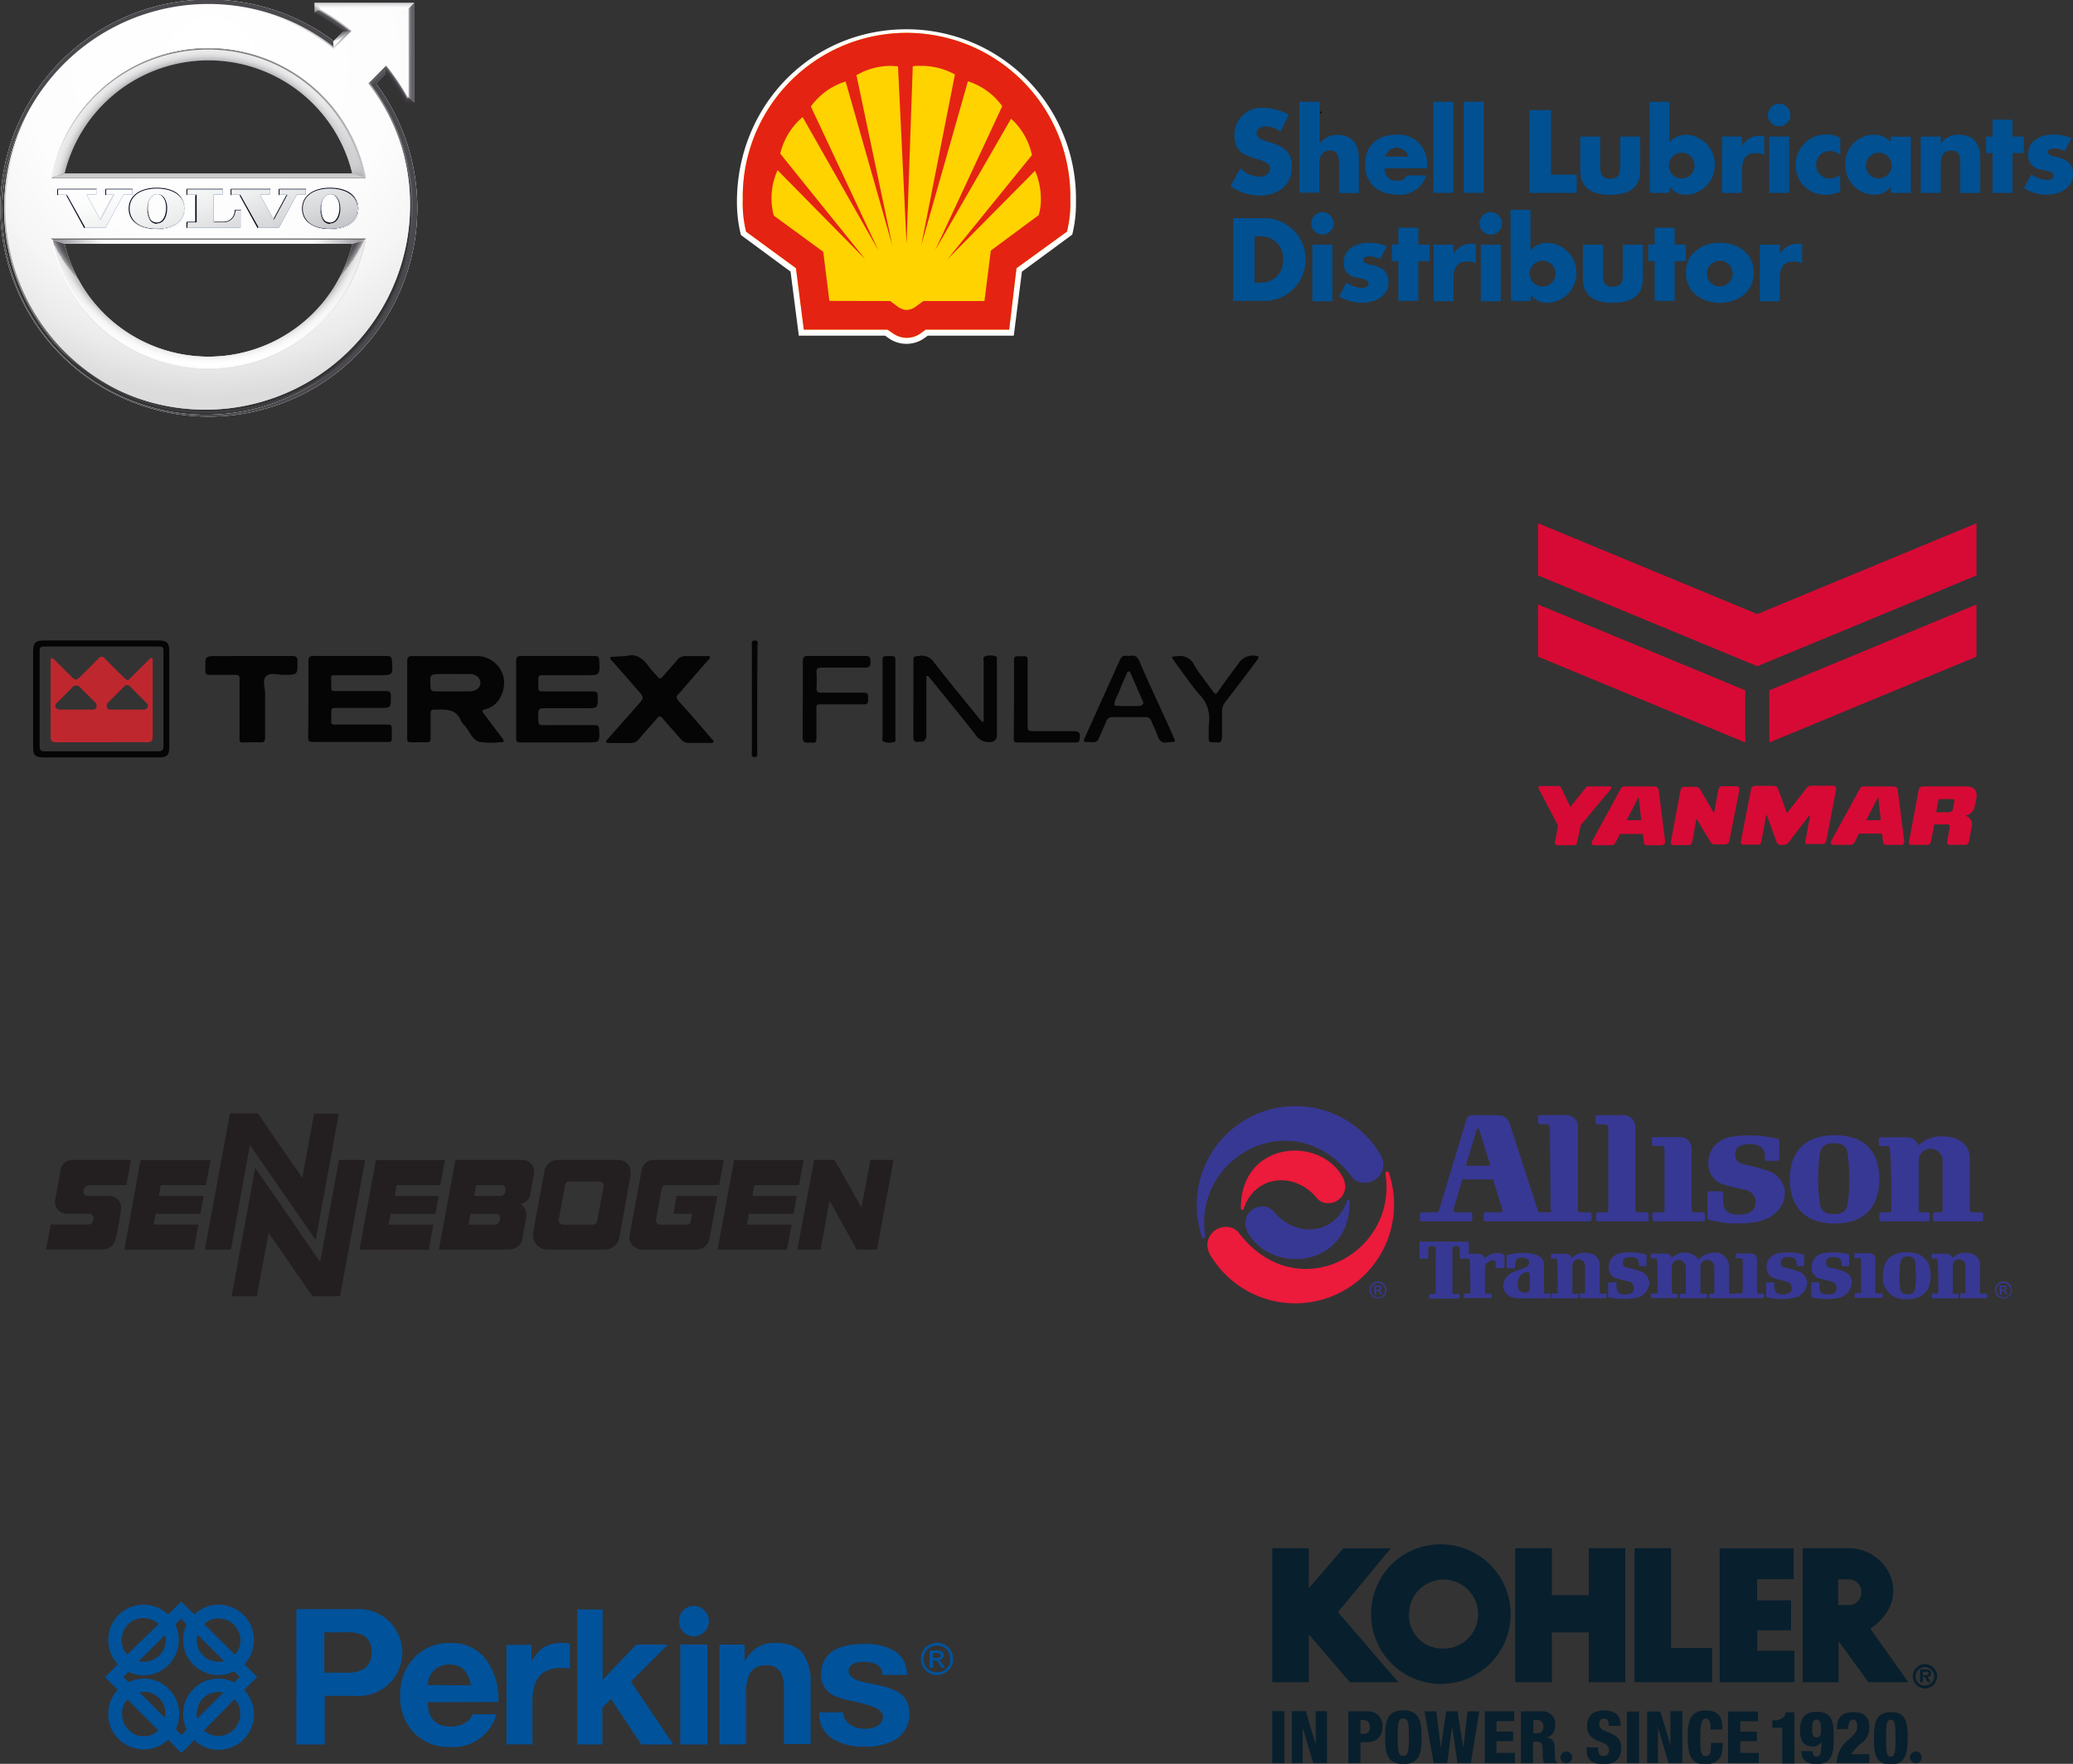 <svg height="241.1" viewBox="0 0 283.41 241.1" width="283.41" xmlns="http://www.w3.org/2000/svg" xmlns:xlink="http://www.w3.org/1999/xlink"><rect x="0" y="0" width="283.41" height="241.1" fill="#333333" stroke="none"/><radialGradient id="a" cx="28.5" cy="28.5" gradientUnits="userSpaceOnUse" r="28.5"><stop offset=".96" stop-color="#fff"/><stop offset=".98" stop-color="#e3e3e5"/><stop offset="1" stop-color="#cfced1"/></radialGradient><radialGradient id="b" cx="28.5" r="28.65" xlink:href="#a"/><radialGradient id="c" cx="27.06" cy="16.9" gradientUnits="userSpaceOnUse" r="39.66"><stop offset="0" stop-color="#ecebec"/><stop offset=".46" stop-color="#eae9ea"/><stop offset=".63" stop-color="#e3e2e3"/><stop offset=".7" stop-color="#dddcdd"/><stop offset=".86" stop-color="#cfced1"/></radialGradient><radialGradient id="d" cx="28.74" cy="8.66" gradientUnits="userSpaceOnUse" r="48.47"><stop offset="0" stop-color="#fff"/><stop offset=".52" stop-color="#fdfdfd"/><stop offset=".71" stop-color="#f7f6f7"/><stop offset=".84" stop-color="#ebebeb"/><stop offset=".94" stop-color="#dddcdd"/></radialGradient><radialGradient id="e" cx="30.91" cy="34.13" fx="15.66" fy="27.774" gradientUnits="userSpaceOnUse" r="28.62"><stop offset=".02" stop-color="#ecebec"/><stop offset=".24" stop-color="#e6e5e6"/><stop offset=".53" stop-color="#d5d4d7"/><stop offset=".61" stop-color="#cfced1"/><stop offset=".65" stop-color="#cac8cb"/><stop offset=".7" stop-color="#bab8bc"/><stop offset=".77" stop-color="#a09da2"/><stop offset=".83" stop-color="#7d787d"/><stop offset=".9" stop-color="#4f484f"/><stop offset=".97" stop-color="#170f17"/><stop offset=".99" stop-color="#0b020a"/></radialGradient><linearGradient id="f" gradientUnits="userSpaceOnUse" x1="45.56" x2="47.92" y1="5.38" y2="5.38"><stop offset=".02" stop-color="#dddcdd"/><stop offset=".21" stop-color="#d8d7d9"/><stop offset=".41" stop-color="#cbcacc"/><stop offset=".63" stop-color="#b5b4b6"/><stop offset=".85" stop-color="#979599"/><stop offset="1" stop-color="#7d7b80"/></linearGradient><radialGradient id="g" cx="28.5" cy="28.5" gradientUnits="userSpaceOnUse" r="21.65"><stop offset=".92" stop-color="#a9a8ac"/><stop offset=".94" stop-color="#bdbcbf"/><stop offset=".96" stop-color="#d7d6d8"/><stop offset=".98" stop-color="#e7e6e7"/><stop offset="1" stop-color="#ecebec"/></radialGradient><clipPath id="h"><path d="m48.18 33.31a20.27 20.27 0 0 1 -19.68 15.44 20.27 20.27 0 0 1 -19.68-15.44l-1.65-.55-.17-.1v.12a21.85 21.85 0 0 0 37 11.22 21.65 21.65 0 0 0 6-11.17v-.12l-.13.1z"/></clipPath><radialGradient id="i" cx="28.4" cy="26.28" fy="2.249" gradientTransform="matrix(1 .004 -.003 .92 .09 2.03)" gradientUnits="userSpaceOnUse" r="25.55"><stop offset=".83" stop-color="#fff"/><stop offset=".83" stop-color="#ebebeb"/><stop offset=".83" stop-color="#c6c5c6"/><stop offset=".84" stop-color="#a4a3a5"/><stop offset=".84" stop-color="#88878a"/><stop offset=".85" stop-color="#727073"/><stop offset=".85" stop-color="#605f62"/><stop offset=".86" stop-color="#545256"/><stop offset=".86" stop-color="#4d4b4f"/><stop offset=".88" stop-color="#4b494d"/><stop offset=".89" stop-color="#514f53" stop-opacity=".96"/><stop offset=".9" stop-color="#666468" stop-opacity=".85"/><stop offset=".91" stop-color="#8a888b" stop-opacity=".65"/><stop offset=".91" stop-color="#bbbabc" stop-opacity=".38"/><stop offset=".92" stop-color="#fbfbfb" stop-opacity=".02"/><stop offset=".92" stop-color="#fff" stop-opacity="0"/><stop offset=".93" stop-color="#fff" stop-opacity=".15"/><stop offset=".96" stop-color="#fff" stop-opacity=".6"/><stop offset=".99" stop-color="#fff" stop-opacity=".89"/><stop offset="1" stop-color="#fff"/></radialGradient><linearGradient id="j" gradientUnits="userSpaceOnUse" x1="34.3" x2="23.18" y1="33.62" y2="15.83"><stop offset="0" stop-color="#cfced1"/><stop offset=".31" stop-color="#cccbce"/><stop offset=".54" stop-color="#c3c2c5"/><stop offset=".74" stop-color="#b3b2b5"/><stop offset=".93" stop-color="#9d9ba0"/><stop offset="1" stop-color="#929095"/></linearGradient><linearGradient id="k" gradientUnits="userSpaceOnUse" x1="34.26" x2="23.59" y1="42.05" y2="24.65"><stop offset="0" stop-color="#b5b4b8"/><stop offset=".34" stop-color="#b2b1b5"/><stop offset=".6" stop-color="#a9a8ac"/><stop offset=".82" stop-color="#99989c"/><stop offset="1" stop-color="#878589"/></linearGradient><linearGradient id="l" gradientUnits="userSpaceOnUse" x1="47.11" x2="46.29" y1="5.66" y2="4.98"><stop offset=".02" stop-color="#fff"/><stop offset=".17" stop-color="#fafafa"/><stop offset=".35" stop-color="#ebebeb"/><stop offset=".55" stop-color="#d2d2d3"/><stop offset=".77" stop-color="#afafb1"/><stop offset=".99" stop-color="#838286"/><stop offset="1" stop-color="#818084"/></linearGradient><linearGradient id="m" gradientUnits="userSpaceOnUse" x1="51.64" x2="51.65" y1="11.5" y2="8.98"><stop offset=".03" stop-color="#cfced1"/><stop offset=".21" stop-color="#cac9cc"/><stop offset=".43" stop-color="#bbbabd"/><stop offset=".67" stop-color="#a2a1a5"/><stop offset=".92" stop-color="#807e83"/><stop offset="1" stop-color="#737176"/></linearGradient><linearGradient id="n" gradientUnits="userSpaceOnUse" x1="56.28" x2="56.3" y1="14.45" y2=".21"><stop offset="0" stop-color="#cfced1"/><stop offset=".39" stop-color="#cac9cc"/><stop offset=".86" stop-color="#bbbabd"/><stop offset="1" stop-color="#b5b4b8"/></linearGradient><linearGradient id="o" gradientUnits="userSpaceOnUse" x1="42.99" x2="56.62" y1=".72" y2=".72"><stop offset="0" stop-color="#e8e7e8"/><stop offset="1" stop-color="#c0bec2"/></linearGradient><linearGradient id="p" gradientUnits="userSpaceOnUse" x1="28.5" x2="28.5" y1="24.34" y2="23.78"><stop offset="0" stop-color="#dddcdd"/><stop offset="1" stop-color="#c2c1c4"/></linearGradient><linearGradient id="q" x1="28.5" x2="28.5" xlink:href="#p" y1="33.25" y2="32.73"/><linearGradient id="r" gradientUnits="userSpaceOnUse" x1="7.04" x2="49.89" y1="32.98" y2="32.98"><stop offset=".01" stop-color="#929095"/><stop offset=".1" stop-color="#d5d4d6"/><stop offset=".17" stop-color="#fff"/><stop offset=".83" stop-color="#fff"/><stop offset=".93" stop-color="#c3c2c5"/><stop offset="1" stop-color="#929095"/></linearGradient><radialGradient id="s" cx="27.24" cy="26.89" fx="-1.861" gradientTransform="matrix(.28 .96 -1.07 .31 48.33 -7.71)" gradientUnits="userSpaceOnUse" r="29.1"><stop offset=".4" stop-color="#dddcdd"/><stop offset=".57" stop-color="#dbdadb"/><stop offset=".64" stop-color="#d4d2d4"/><stop offset=".7" stop-color="#c7c6c7"/><stop offset=".75" stop-color="#b5b4b5"/><stop offset=".79" stop-color="#9d9c9e"/><stop offset=".83" stop-color="#807f82"/><stop offset=".87" stop-color="#5f5d61"/><stop offset=".88" stop-color="#4b494d"/></radialGradient><linearGradient id="t" gradientUnits="userSpaceOnUse" x1="46.94" x2="46.44" y1="5.85" y2="4.51"><stop offset=".38" stop-color="#fff"/><stop offset=".46" stop-color="#e5e5e6"/><stop offset=".64" stop-color="#b0afb2"/><stop offset=".8" stop-color="#89888c"/><stop offset=".92" stop-color="#727075"/><stop offset="1" stop-color="#69676c"/></linearGradient><linearGradient id="u" gradientUnits="userSpaceOnUse" x1="51.6" x2="52.29" y1="10.21" y2="10.99"><stop offset=".01" stop-color="#69676c"/><stop offset=".31" stop-color="#57555a"/><stop offset=".71" stop-color="#47444a"/><stop offset="1" stop-color="#413e44"/></linearGradient><radialGradient id="v" cx="28.36" cy="29.56" gradientUnits="userSpaceOnUse" r="32.56"><stop offset=".96" stop-color="#363338"/><stop offset=".98" stop-color="#514e53"/><stop offset=".98" stop-color="#565358"/></radialGradient><linearGradient id="w" gradientUnits="userSpaceOnUse" x1="55.95" x2="55.89" y1="14.05" y2="13.08"><stop offset="0" stop-color="#363338"/><stop offset=".89" stop-color="#4f4c51"/><stop offset="1" stop-color="#524f54"/></linearGradient><linearGradient id="x" gradientUnits="userSpaceOnUse" x1="55.96" x2="56.62" y1="7.21" y2="7.21"><stop offset=".01" stop-color="#737176"/><stop offset=".36" stop-color="#6e6c71"/><stop offset=".8" stop-color="#5f5d62"/><stop offset="1" stop-color="#565358"/></linearGradient><linearGradient id="y" gradientUnits="userSpaceOnUse" x1="49.8" x2="49.8" y1=".21" y2="1.02"><stop offset="0" stop-color="#c0bec2"/><stop offset="1" stop-color="#fff"/></linearGradient><linearGradient id="z" gradientUnits="userSpaceOnUse" x1="42.68" x2="43.52" y1="1.75" y2=".58"><stop offset="0" stop-color="#7d7b80"/><stop offset=".13" stop-color="#838186"/><stop offset=".31" stop-color="#949397"/><stop offset=".52" stop-color="#b1afb2"/><stop offset=".75" stop-color="#d8d7d9"/><stop offset=".95" stop-color="#fff"/></linearGradient><radialGradient id="A" cx="28.26" cy="29.56" gradientUnits="userSpaceOnUse" r="32.84"><stop offset=".95" stop-color="#363338"/><stop offset=".96" stop-color="#423f44"/><stop offset=".97" stop-color="#565358"/></radialGradient><linearGradient id="B" gradientUnits="userSpaceOnUse" x1="21.31" x2="52.61" y1=".59" y2="22.83"><stop offset="0" stop-color="#fff" stop-opacity="0"/><stop offset=".41" stop-color="#fff" stop-opacity="0"/><stop offset=".48" stop-color="#fdfdfd" stop-opacity=".03"/><stop offset=".56" stop-color="#f8f7f8" stop-opacity=".1"/><stop offset=".64" stop-color="#eeeeef" stop-opacity=".22"/><stop offset=".73" stop-color="#e2e1e3" stop-opacity=".4"/><stop offset=".82" stop-color="#d1d0d3" stop-opacity=".62"/><stop offset=".91" stop-color="#bdbcc0" stop-opacity=".89"/><stop offset=".94" stop-color="#b5b4b8"/><stop offset=".96" stop-color="#b6b5b9" stop-opacity=".99"/><stop offset=".97" stop-color="#b9b8bb" stop-opacity=".95"/><stop offset=".98" stop-color="#bdbcc0" stop-opacity=".89"/><stop offset=".98" stop-color="#c4c3c7" stop-opacity=".8"/><stop offset=".99" stop-color="#cdcccf" stop-opacity=".67"/><stop offset=".99" stop-color="#d8d8da" stop-opacity=".53"/><stop offset=".99" stop-color="#e5e5e6" stop-opacity=".35"/><stop offset="1" stop-color="#f4f4f4" stop-opacity=".15"/><stop offset="1" stop-color="#fff" stop-opacity="0"/></linearGradient><linearGradient id="C" gradientUnits="userSpaceOnUse" x1="38.31" x2="39.98" y1="6.1" y2="24.72"><stop offset=".42" stop-color="#fff" stop-opacity="0"/><stop offset=".65" stop-color="#fefefe" stop-opacity=".01"/><stop offset=".73" stop-color="#fcfbfc" stop-opacity=".05"/><stop offset=".79" stop-color="#f7f7f7" stop-opacity=".11"/><stop offset=".84" stop-color="#f0f0f1" stop-opacity=".2"/><stop offset=".88" stop-color="#e7e7e8" stop-opacity=".32"/><stop offset=".92" stop-color="#dcdcde" stop-opacity=".47"/><stop offset=".95" stop-color="#cfcfd1" stop-opacity=".65"/><stop offset=".98" stop-color="#c1c0c3" stop-opacity=".84"/><stop offset="1" stop-color="#b5b4b8"/></linearGradient><linearGradient id="D" gradientUnits="userSpaceOnUse" x1="47.22" x2="46.38" y1="6.34" y2="4.32"><stop offset="0" stop-color="#fff"/><stop offset=".37" stop-color="#c5c4c7"/><stop offset=".75" stop-color="#919094"/><stop offset=".93" stop-color="#7d7b80"/></linearGradient><linearGradient id="E" gradientUnits="userSpaceOnUse" x1="51.44" x2="51.88" y1="10.07" y2="10.42"><stop offset=".03" stop-color="#69676c"/><stop offset=".99" stop-color="#4b494d"/></linearGradient><radialGradient id="F" cx="28.52" cy="28.81" gradientUnits="userSpaceOnUse" r="32.02"><stop offset=".96" stop-color="#716f74"/><stop offset=".97" stop-color="#605d62"/><stop offset=".99" stop-color="#a9a8ac"/></radialGradient><linearGradient id="G" gradientUnits="userSpaceOnUse" x1="55.84" x2="55.83" y1="13.25" y2="13.5"><stop offset="0" stop-color="#9e9ca1"/><stop offset="1" stop-color="#605d62"/></linearGradient><linearGradient id="H" gradientUnits="userSpaceOnUse" x1="55.86" x2="56.06" y1="7.21" y2="7.21"><stop offset="0" stop-color="#a9a8ac"/><stop offset=".51" stop-color="#9b999e"/><stop offset="1" stop-color="#929095"/></linearGradient><linearGradient id="I" gradientUnits="userSpaceOnUse" x1="49.8" x2="49.8" y1=".65" y2="1.22"><stop offset=".28" stop-color="#cfced1"/><stop offset=".39" stop-color="#dad9db"/><stop offset=".59" stop-color="#f6f6f6"/><stop offset=".64" stop-color="#fff"/></linearGradient><linearGradient id="J" gradientUnits="userSpaceOnUse" x1="43.64" x2="43.65" y1=".98" y2="1.55"><stop offset="0" stop-color="#dddcdd"/><stop offset=".26" stop-color="#dad9da"/><stop offset=".48" stop-color="#cfced0"/><stop offset=".68" stop-color="#bebdbf"/><stop offset=".87" stop-color="#a6a4a8"/><stop offset="1" stop-color="#929095"/></linearGradient><radialGradient id="K" cx="28.11" cy="29" gradientUnits="userSpaceOnUse" r="32.02"><stop offset=".77" stop-color="#737176"/><stop offset=".97" stop-color="#afaeb2"/><stop offset=".99" stop-color="#b5b4b8"/></radialGradient><radialGradient id="L" cx="35.43" cy="52" fx="-13.865" gradientUnits="userSpaceOnUse" r="49.31"><stop offset=".45" stop-color="#fff"/><stop offset=".55" stop-color="#fcfcfc"/><stop offset=".63" stop-color="#f3f3f3"/><stop offset=".7" stop-color="#e3e3e3"/><stop offset=".76" stop-color="#cdcccd"/><stop offset=".82" stop-color="#b0afb1"/><stop offset=".88" stop-color="#8d8b8e"/><stop offset=".93" stop-color="#646266"/><stop offset=".98" stop-color="#363338"/></radialGradient><linearGradient id="M" gradientUnits="userSpaceOnUse" x1="28.5" x2="28.5" y1="32.76" y2="32.55"><stop offset="0" stop-color="#4b494d"/><stop offset=".48" stop-color="#8b8a8d"/><stop offset=".82" stop-color="#b3b2b5"/><stop offset="1" stop-color="#c2c1c4"/></linearGradient><linearGradient id="N" gradientUnits="userSpaceOnUse" x1="28.5" x2="28.5" y1="24.24" y2="24.45"><stop offset=".28" stop-color="#9e9ca1"/><stop offset=".4" stop-color="#b6b4b8"/><stop offset=".65" stop-color="#dddcdd"/><stop offset=".77" stop-color="#ecebec"/></linearGradient><radialGradient id="O" cx="27.29" cy="28.2" fx="17.854" fy="-3.912" gradientTransform="matrix(1 .005 -.004 .93 .12 1.74)" gradientUnits="userSpaceOnUse" r="33.47"><stop offset=".51" stop-color="#fff"/><stop offset=".59" stop-color="#fcfcfc"/><stop offset=".65" stop-color="#f2f2f2"/><stop offset=".7" stop-color="#e2e1e2"/><stop offset=".76" stop-color="#cac9cb"/><stop offset=".81" stop-color="#acabae"/><stop offset=".85" stop-color="#878589"/><stop offset=".9" stop-color="#5c5a5f"/><stop offset=".92" stop-color="#413e44"/></radialGradient><linearGradient id="P" gradientUnits="userSpaceOnUse" x1="26.5" x2="30.95" y1="20.39" y2="36.68"><stop offset="0" stop-color="#fff"/><stop offset=".23" stop-color="#fafbfb"/><stop offset=".48" stop-color="#edeeee"/><stop offset=".75" stop-color="#d7d8d9"/><stop offset="1" stop-color="#bbbdbf"/></linearGradient><clipPath id="Q"><path d="m100.75 4h182.66v43h-182.66z"/></clipPath><path d="m50.49 11.41.06.08a27.84 27.84 0 0 1 -2.36 36.7 27.85 27.85 0 1 1 -39.38-39.38 27.83 27.83 0 0 1 36.73-2.33h.07v-.87a28.5 28.5 0 1 0 5.8 5.81z" fill="url(#a)"/><path d="m50.49 11.41.06.08a27.84 27.84 0 0 1 -2.36 36.7 27.85 27.85 0 1 1 -39.38-39.38 27.83 27.83 0 0 1 36.73-2.33h.07v-.87a28.5 28.5 0 1 0 5.8 5.81z" fill="url(#b)"/><path d="m7.51 24a21.47 21.47 0 0 1 36.17-10.68 21.26 21.26 0 0 1 5.81 10.68zm21 26a21.49 21.49 0 0 1 -21-17h42a21.49 21.49 0 0 1 -21.01 17zm22.12-38.58 2.16-2.16a30.92 30.92 0 0 1 2.82 4.21h.45v-12.47h-12.52v.4a31.18 31.18 0 0 1 4.23 2.83l-2.16 2.17a27.95 27.95 0 0 0 -36.87 41.86 28 28 0 0 0 41.89-36.84z" fill="url(#c)"/><path d="m7.51 24a21.47 21.47 0 0 1 36.17-10.68 21.26 21.26 0 0 1 5.81 10.68zm21 26a21.49 21.49 0 0 1 -21-17h42a21.49 21.49 0 0 1 -21.01 17zm22.12-38.58 2.16-2.16a30.92 30.92 0 0 1 2.82 4.21h.45v-12.47h-12.52v.4a31.18 31.18 0 0 1 4.23 2.83l-2.16 2.17a27.95 27.95 0 0 0 -36.87 41.86 28 28 0 0 0 41.89-36.84z" fill="url(#d)"/><path d="m48.18 23.69a20.27 20.27 0 0 0 -19.68-15.44 20.27 20.27 0 0 0 -19.68 15.44l-1.65.55-.13.1v-.12a21.85 21.85 0 0 1 36.96-11.17 21.65 21.65 0 0 1 6 11.17v.12l-.13-.1zm0 9.62a20.27 20.27 0 0 1 -19.68 15.44 20.27 20.27 0 0 1 -19.68-15.44l-1.65-.55-.17-.1v.12a21.85 21.85 0 0 0 37 11.22 21.65 21.65 0 0 0 6-11.17v-.12l-.13.1z" fill="url(#e)"/><path d="m46.93 4.29-1.38 1.37.07.87 2.3-2.31z" fill="url(#f)"/><path d="m48.18 23.69a20.27 20.27 0 0 0 -19.68-15.44 20.27 20.27 0 0 0 -19.68 15.44l-1.65.55-.13.1v-.12a21.85 21.85 0 0 1 36.96-11.17 21.65 21.65 0 0 1 6 11.17v.12l-.13-.1zm0 9.62a20.27 20.27 0 0 1 -19.68 15.44 20.27 20.27 0 0 1 -19.68-15.44l-1.65-.55-.17-.1v.12a21.85 21.85 0 0 0 37 11.22 21.65 21.65 0 0 0 6-11.17v-.12l-.13.1z" fill="url(#g)"/><g clip-path="url(#h)"><path d="m28.5 50.25a21.73 21.73 0 1 1 15.38-6.37 21.64 21.64 0 0 1 -15.38 6.37zm14.32-7.43a20.25 20.25 0 0 0 -28.64-28.64 20.25 20.25 0 0 0 28.64 28.64z" fill="url(#i)"/></g><path d="m8.82 23.69h39.36l1.65.55.13.1h-42.92l.13-.1z" fill="url(#j)"/><path d="m8.82 33.31h39.36l1.65-.55.13-.1h-42.92l.13.1z" fill="url(#k)"/><path d="m46.93 4.29-1.38 1.37.07.87 2.3-2.31z" fill="url(#l)"/><path d="m52.8 9.11-2.31 2.3.87.06 1.37-1.37z" fill="url(#m)"/><path d="m55.96 1.05v12.32l.66.65v-13.63z" fill="url(#n)"/><path d="m56.62.39h-13.63l.66.66h12.31z" fill="url(#o)"/><path d="m8.82 23.69h39.36l1.65.55.13.1h-42.92l.13-.1z" fill="url(#p)"/><path d="m7.04 32.66h42.92l-.13.1-1.65.55h-39.36l-1.65-.55z" fill="url(#q)"/><path d="m7.04 32.66h42.92l-.13.1-1.65.55h-39.36l-1.65-.55z" fill="url(#r)"/><path d="m50.49 11.41.06.08a27.84 27.84 0 0 1 -2.36 36.7 27.85 27.85 0 1 1 -39.38-39.38 27.83 27.83 0 0 1 36.73-2.33h.07v-.87a28.5 28.5 0 1 0 5.8 5.81z" fill="url(#s)"/><path d="m46.93 4.29-1.38 1.37.07.87 2.3-2.31z" fill="url(#t)"/><path d="m52.8 9.11-2.31 2.3.87.06 1.37-1.37z" fill="url(#u)"/><path d="m55.67 13.37a31.63 31.63 0 0 0 -2.8-4.17l-.07-.09-.06 1a32.06 32.06 0 0 1 2.53 3.89z" fill="url(#v)"/><path d="m55.96 13.37h-.3l-.39.65h1.35z" fill="url(#w)"/><path d="m55.96 1.05v12.32l.66.65v-13.63z" fill="url(#x)"/><path d="m56.62.39h-13.63l.66.66h12.31z" fill="url(#y)"/><path d="m42.99.39v1.35l.66-.4v-.29z" fill="url(#z)"/><path d="m43 1.74a30.14 30.14 0 0 1 3.94 2.55l1-.06-.09-.08a31.17 31.17 0 0 0 -4.18-2.81z" fill="url(#A)"/><path d="m28.5 6.65a21.86 21.86 0 0 1 21.43 17.57v.12l-.12-.1-1.65-.55a20.27 20.27 0 0 0 -19.66-15.44z" fill="url(#B)"/><path d="m28.5 6.65a21.86 21.86 0 0 1 21.43 17.57v.12l-.12-.1-1.65-.55a20.27 20.27 0 0 0 -19.66-15.44z" fill="url(#C)"/><path d="m48.07 4.22-2.45 2.45-.02-.28 2.17-2.16z" fill="url(#D)"/><path d="m52.79 9.26-2.16 2.16-.27-.01 2.45-2.45z" fill="url(#E)"/><path d="m55.6 13.47a30 30 0 0 0 -2.81-4.21v-.3a31.53 31.53 0 0 1 2.91 4.3z" fill="url(#F)"/><path d="m56.06 13.47h-.46l.12-.21h.14z" fill="url(#G)"/><path d="m56.06.95v12.52l-.2-.21v-12.11z" fill="url(#H)"/><path d="m55.86 1.15h-12.11l-.21-.2h12.52z" fill="url(#I)"/><path d="m43.75 1.15v.13l-.21.12v-.45z" fill="url(#J)"/><path d="m43.75 1.28a31 31 0 0 1 4.32 2.94h-.3a31.18 31.18 0 0 0 -4.23-2.82z" fill="url(#K)"/><path d="m6.92 24.45a22 22 0 0 1 37.08-11.45 21.78 21.78 0 0 1 6 11.47l-.24-.21a21.75 21.75 0 0 0 -42.66 0zm42.91 8.31a21.75 21.75 0 0 1 -42.66 0l-.25-.21a22 22 0 0 0 37.08 11.45 21.78 21.78 0 0 0 6-11.47z" fill="url(#L)"/><path d="m6.92 32.55h43.16l-.25.21h-42.66z" fill="url(#M)"/><path d="m50.08 24.45h-43.16l.25-.21h42.66z" fill="url(#N)"/><path d="m50.36 11.41a27.75 27.75 0 0 1 -41.48 36.71 27.74 27.74 0 0 1 19.62-47.36 27.46 27.46 0 0 1 17.12 5.91v-.27a27.95 27.95 0 0 0 -45.07 22.1 27.94 27.94 0 0 0 47.71 19.76 28 28 0 0 0 2.37-36.84z" fill="url(#O)"/><path d="m45.13 25.66c-2.33 0-3.84 1.12-3.84 2.85s1.48 2.85 3.86 2.85 3.85-1.08 3.85-2.85-1.52-2.85-3.87-2.85zm0 4.76c-.86 0-1.24-1-1.22-2 0-1.14.51-1.86 1.28-1.85.74 0 1.24.79 1.22 1.9-.03.93-.41 1.95-1.28 1.95z" fill="#0b020a"/><path d="m47.83 26.36a2.47 2.47 0 0 1 1.05 2.05c0 1.76-1.47 2.86-3.83 2.86a4 4 0 0 1 -3.36-1.33 3.93 3.93 0 0 0 3.46 1.44c2.37 0 3.84-1.1 3.84-2.87a2.51 2.51 0 0 0 -1.16-2.15z" fill="#fff"/><path d="m43.88 28.47c0-1.09.54-1.85 1.28-1.85.73 0 1.22.77 1.22 1.85 0-1.14-.5-1.94-1.27-2-.77 0-1.32.79-1.33 1.91 0 .87.28 1.75 1 2a1.91 1.91 0 0 1 -.9-1.91z" fill="#fff"/><path d="m41.45 26.23h-2.87l-.44.45a.1.1 0 0 0 .08 0h.91l-1.69 3.11-1.7-3.11h1.14a.11.11 0 0 0 .12-.08v-.71a.11.11 0 0 0 0-.08l-.51.51h-2.49l2.24 3.92-.94.94a.18.18 0 0 0 .12.05h2.68a.21.21 0 0 0 .16-.1l2.39-4.42h1.14a.11.11 0 0 0 .11-.11v-.71a.11.11 0 0 0 0-.08z" fill="#fff"/><path d="m31.92 26.32-.35.36a.1.1 0 0 0 .08 0h1.13l.23-.39z" fill="#fff"/><path d="m39.13 26.71.18-.12.6-.36h.3l-2.44 4.43-.33-.6v-.24z" fill="#0b020a"/><path d="m41.45 26.23.42-.42a.11.11 0 0 0 -.08 0h-3.57a.11.11 0 0 0 -.12.11v.71a.09.09 0 0 0 0 .08l.44-.45z" fill="#0b020a"/><path d="m34 26.32h2.49l.51-.51a.11.11 0 0 0 -.08 0h-5.27a.11.11 0 0 0 -.12.11v.71a.09.09 0 0 0 0 .08l.35-.36h1.12l-.23.39 2.43 4.42s0 0 0 .05l.07-.07.87-.87z" fill="#0b020a"/><path d="m8.22 26.32-.36.36a.11.11 0 0 0 .08 0h1.14l.23-.39z" fill="#fff"/><path d="m15.43 26.71.18-.11.59-.37h.31l-2.44 4.43-.33-.6v-.24z" fill="#0b020a"/><path d="m10.26 26.32h2.49l.51-.51a.12.12 0 0 0 -.09 0h-5.23a.11.11 0 0 0 -.11.11v.71a.11.11 0 0 0 0 .08l.36-.36h1.12l-.23.39 2.42 4.42.06.05.94-.94z" fill="#0b020a"/><path d="m33 28.67-.42.42v1.52h-3.58l.33-.33v-3.57h1.11c.09 0 .11-.05.11-.12v-.7a.11.11 0 0 0 0-.08l-.42.42h-2.13v4.51h-2l-.44.45a.1.1 0 0 0 .08 0h7.28a.11.11 0 0 0 .11-.11v-2.33a.11.11 0 0 0 -.03-.08z" fill="#fff"/><path d="m26 26.23-.44.44a.08.08 0 0 0 .08 0h1.12l.48-.48z" fill="#fff"/><path d="m32.55 30.61v-1.52l.42-.42a.11.11 0 0 0 -.08 0h-.7a.11.11 0 0 0 -.11.11 1.52 1.52 0 0 1 -1.62 1.53h-1.15l-.33.33z" fill="#0b020a"/><path d="m28 30.74v-4.51h2.08l.42-.42a.11.11 0 0 0 -.08 0h-4.81a.11.11 0 0 0 -.12.11v.7a.1.1 0 0 0 0 .08l.44-.44h1.24l-.48.48v3.57h-1.08a.12.12 0 0 0 -.12.12v.71a.09.09 0 0 0 0 .08l.44-.45z" fill="#0b020a"/><path d="m21.44 25.66c-2.34 0-3.85 1.12-3.85 2.85s1.48 2.85 3.86 2.85 3.82-1.08 3.82-2.85-1.49-2.85-3.83-2.85zm0 4.76c-.87 0-1.24-1-1.23-2 0-1.14.51-1.86 1.28-1.85.74 0 1.24.79 1.22 1.9-.02.93-.37 1.95-1.28 1.95z" fill="#0b020a"/><path d="m24.14 26.36a2.48 2.48 0 0 1 1 2.05c0 1.76-1.46 2.86-3.82 2.86a4 4 0 0 1 -3.32-1.33 4 4 0 0 0 3.46 1.44c2.37 0 3.85-1.1 3.85-2.87a2.51 2.51 0 0 0 -1.17-2.15z" fill="#fff"/><path d="m20.18 28.47c0-1.09.55-1.85 1.28-1.85.73 0 1.23.77 1.22 1.85 0-1.14-.5-1.94-1.27-2-.76 0-1.31.79-1.33 1.91 0 .87.28 1.75 1 2a1.9 1.9 0 0 1 -.9-1.91z" fill="#fff"/><path d="m17.75 26.23h-2.87l-.45.45a.11.11 0 0 0 .08 0h.92l-1.69 3.11-1.74-3.08h1.14a.11.11 0 0 0 .11-.11v-.71a.11.11 0 0 0 0-.08l-.51.51h-2.48l2.24 3.92-.94.94a.16.16 0 0 0 .11.05h2.72a.22.22 0 0 0 .17-.1l2.44-4.42h1.13a.11.11 0 0 0 .12-.11v-.71a.12.12 0 0 0 0-.08z" fill="#fff"/><path d="m17.75 26.23.41-.42a.11.11 0 0 0 -.08 0h-3.57a.11.11 0 0 0 -.11.11v.71a.11.11 0 0 0 0 .08l.45-.45z" fill="#0b020a"/><path d="m45.15 31.27c-2.31 0-3.75-1.06-3.75-2.76s1.47-2.73 3.73-2.73 3.75 1.07 3.75 2.73-1.43 2.76-3.73 2.76zm0-.73c1 0 1.37-1.09 1.38-2 0-1.17-.53-2-1.33-2-.8 0-1.37.8-1.39 2s.38 2.05 1.33 2.07zm-23.68.73c-2.31 0-3.74-1.06-3.74-2.76s1.46-2.73 3.73-2.73 3.74 1.07 3.74 2.73-1.45 2.76-3.75 2.76zm0-.73c1 0 1.37-1.09 1.38-2a2.63 2.63 0 0 0 -.32-1.39 1.16 1.16 0 0 0 -1-.62c-.8 0-1.37.8-1.39 2s.39 2.05 1.34 2.07zm16.5.57h-2.6l-2.52-4.51h-1.2v-.71h5.23v.71h-1.34l1.9 3.46 1.83-3.38v-.08h-1.05v-.71h3.57v.71h-1.21l-2.44 4.51zm-23.71 0h-2.6l-2.52-4.51h-1.2v-.71h5.23v.71h-1.33l1.9 3.46 1.87-3.46h-1.1v-.71h3.57v.71h-1.2l-2.44 4.51zm11.39-.71h1.24v-3.81h-1.28v-.7h4.81v.7h-1.23v3.8h1.27a1.62 1.62 0 0 0 1.73-1.64h.7v2.36h-7.28z" fill="#133c8a"/><path d="m45.15 31.27c-2.31 0-3.75-1.06-3.75-2.76s1.47-2.73 3.73-2.73 3.75 1.07 3.75 2.73-1.43 2.76-3.73 2.76zm0-.73c1 0 1.37-1.09 1.38-2 0-1.17-.53-2-1.33-2-.8 0-1.37.8-1.39 2s.38 2.05 1.33 2.07zm-23.68.73c-2.31 0-3.74-1.06-3.74-2.76s1.46-2.73 3.73-2.73 3.74 1.07 3.74 2.73-1.45 2.76-3.75 2.76zm0-.73c1 0 1.37-1.09 1.38-2a2.63 2.63 0 0 0 -.32-1.39 1.16 1.16 0 0 0 -1-.62c-.8 0-1.37.8-1.39 2s.39 2.05 1.34 2.07zm16.5.57h-2.6l-2.52-4.51h-1.2v-.71h5.23v.71h-1.34l1.9 3.46 1.83-3.38v-.08h-1.05v-.71h3.57v.71h-1.21l-2.44 4.51zm-23.71 0h-2.6l-2.52-4.51h-1.2v-.71h5.23v.71h-1.33l1.9 3.46 1.87-3.46h-1.1v-.71h3.57v.71h-1.2l-2.44 4.51zm11.39-.71h1.24v-3.81h-1.28v-.7h4.81v.7h-1.23v3.8h1.27a1.62 1.62 0 0 0 1.73-1.64h.7v2.36h-7.28z" fill="url(#P)"/><path d="m33.39 231a4.84 4.84 0 0 1 -3.52 8.18 4.57 4.57 0 0 1 -3.3-1.32l-1.79 1.77-1.78-1.84a4.87 4.87 0 0 1 -6.79-.08 4.7 4.7 0 0 1 -1.41-3.43 4.74 4.74 0 0 1 1.31-3.28l-1.75-1.75 1.77-1.77a4.61 4.61 0 0 1 -1.32-3.28 4.75 4.75 0 0 1 1.4-3.44 4.85 4.85 0 0 1 6.78-.06c.27-.26.87-.84 1.79-1.76q.59.56 1.77 1.74a4.86 4.86 0 0 1 6.76.08 4.75 4.75 0 0 1 1.4 3.44 4.69 4.69 0 0 1 -1.29 3.28l1.74 1.75zm-3.52-9.78a2.65 2.65 0 0 0 -1.95.79l4.19 4.17a2.74 2.74 0 0 0 .77-1.94 3 3 0 0 0 -3-3zm-2.87 2.21a2.54 2.54 0 0 0 -.1.76 2.8 2.8 0 0 0 .88 2.09 2.92 2.92 0 0 0 2.1.86 3.33 3.33 0 0 0 .76-.07zm5 5a4.24 4.24 0 0 1 -2.16.53 4.8 4.8 0 0 1 -4.81-4.81 4.54 4.54 0 0 1 .49-2.07l-.77-.85-.79.82a4.75 4.75 0 0 1 .48 2.1 4.81 4.81 0 0 1 -4.81 4.85 5 5 0 0 1 -2.07-.46l-.69.68.7.71a5.16 5.16 0 0 1 2.06-.48 4.66 4.66 0 0 1 3.44 1.42 4.73 4.73 0 0 1 1.42 3.45 4.88 4.88 0 0 1 -.45 2.07l.75.79.72-.75a5.17 5.17 0 0 1 -.47-2.11 4.72 4.72 0 0 1 1.41-3.44 4.67 4.67 0 0 1 3.42-1.43 4.6 4.6 0 0 1 2.14.52l.77-.75-.75-.75zm-2.16 2.86a2.94 2.94 0 0 0 -2.94 2.94 3.84 3.84 0 0 0 .06.71l3.58-3.59a4.23 4.23 0 0 0 -.7-.06zm2.2 1c-.79.82-2.17 2.23-4.16 4.23a2.8 2.8 0 0 0 2 .77 2.76 2.76 0 0 0 2.1-.91 3 3 0 0 0 .87-2.14 2.81 2.81 0 0 0 -.77-1.95zm-12.41-11.12a3 3 0 0 0 -3 3 2.71 2.71 0 0 0 .77 2l4.29-4.17a3 3 0 0 0 -2.06-.81zm2.93 2.32q-1 1-3.6 3.58a3.39 3.39 0 0 0 .67.07 3 3 0 0 0 2.14-.85 2.81 2.81 0 0 0 .89-2.1 2.57 2.57 0 0 0 -.1-.7zm-2.93 7.8a5.41 5.41 0 0 0 -.59 0l3.49 3.52a3.23 3.23 0 0 0 .06-.61 2.8 2.8 0 0 0 -.86-2.09 2.85 2.85 0 0 0 -2.1-.85zm-2.2 1a2.88 2.88 0 0 0 -.74 2 3 3 0 0 0 .87 2.13 2.73 2.73 0 0 0 2.07.92 2.64 2.64 0 0 0 2-.84l-4.2-4.19z" fill="#00529b" fill-rule="evenodd"/><path d="m40.52 238.46h3.88v-6.65h4.24a5.94 5.94 0 1 0 0-11.85h-8.12zm3.88-15.34h3a4.51 4.51 0 0 1 2.39.49 2.43 2.43 0 0 1 1 2.26 2.49 2.49 0 0 1 -1 2.23 4.45 4.45 0 0 1 -2.45.54h-3v-5.52z" fill="#00529b" fill-rule="evenodd"/><path d="m68.14 232.65a9.35 9.35 0 0 0 -1.57-5.65 5.8 5.8 0 0 0 -5-2.41 6.52 6.52 0 0 0 -5.06 2.13 7.26 7.26 0 0 0 -1.8 5.08 7 7 0 0 0 1.75 4.92 6.58 6.58 0 0 0 5.11 2.08 6.1 6.1 0 0 0 6.3-4.48h-3.27a2.1 2.1 0 0 1 -1.15 1.25 3.64 3.64 0 0 1 -1.71.45c-2.16 0-3.25-1.11-3.25-3.34zm-9.65-2.32a2.74 2.74 0 0 1 .66-1.8 2.9 2.9 0 0 1 2.37-1c1.56 0 2.52.94 2.87 2.83z" fill="#00529b" fill-rule="evenodd"/><path d="m69.24 238.44h3.56v-6c0-3 1.3-4.45 3.9-4.45a5.08 5.08 0 0 1 1.23.13v-3.42a2 2 0 0 0 -.75-.12 5.74 5.74 0 0 0 -2.75.53 5.53 5.53 0 0 0 -1.76 2v-2.27h-3.43v13.59z" fill="#00529b"/><path d="m92 238.46q-.51 0-4.32 0l-4.15-6.22-1.17 1.16v5.06h-3.45v-18.46h3.47v9.62l4.62-4.83h4.32l-5.06 5.07 5.79 8.6z" fill="#00529b"/><path d="m93 238.46h3.7v-13.67h-3.7zm-.15-16.86a2 2 0 0 1 3.47-1.44 2 2 0 0 1 .59 1.44 1.92 1.92 0 0 1 -.59 1.44 2 2 0 0 1 -3.47-1.44z" fill="#00529b" fill-rule="evenodd"/><path d="m98.37 238.44h3.63v-7a5.63 5.63 0 0 1 .47-2.6 2.3 2.3 0 0 1 2.18-1.2 2.18 2.18 0 0 1 2.15 1.06 5.07 5.07 0 0 1 .38 2.21v7.49h3.64v-8.17a6.9 6.9 0 0 0 -1-4.16c-.76-1-2.11-1.51-4.06-1.51a4.41 4.41 0 0 0 -2.16.6 4.89 4.89 0 0 0 -1.71 1.82h-.09v-2.18h-3.43z" fill="#00529b"/><path d="m112 234.07a4.06 4.06 0 0 0 1.91 3.67 8 8 0 0 0 4.34 1 7.73 7.73 0 0 0 4.24-1 4.07 4.07 0 0 0 1.83-3.64 3.2 3.2 0 0 0 -2.1-3.08 10.25 10.25 0 0 0 -2-.64l-2.12-.44c-1.39-.32-2.08-.83-2.08-1.54s.65-1.23 2-1.23c1.75 0 2.62.59 2.62 1.78h3.36a3.63 3.63 0 0 0 -1.75-3.3 7.78 7.78 0 0 0 -4.15-.93c-2.4 0-4.06.55-5 1.64a3.94 3.94 0 0 0 -.85 2.63 3.08 3.08 0 0 0 2.13 2.93 13 13 0 0 0 2.16.61c1 .22 1.71.41 2.17.55 1.37.41 2 .91 2 1.51a1.48 1.48 0 0 1 -.73 1.32 3.44 3.44 0 0 1 -1.8.39 3.11 3.11 0 0 1 -1.93-.55 2.14 2.14 0 0 1 -1-1.7z" fill="#00529b"/><path d="m128.1 224.55a2.31 2.31 0 0 1 1.09.29 2.06 2.06 0 0 1 .82.81 2.26 2.26 0 0 1 .3 1.11 2.19 2.19 0 0 1 -.3 1.1 2 2 0 0 1 -.81.81 2.17 2.17 0 0 1 -2.2 0 2 2 0 0 1 -.81-.81 2.19 2.19 0 0 1 -.3-1.1 2.26 2.26 0 0 1 .3-1.11 2.06 2.06 0 0 1 .82-.81 2.31 2.31 0 0 1 1.09-.29zm0 .37a1.84 1.84 0 0 0 -.9.24 1.62 1.62 0 0 0 -.69.68 1.79 1.79 0 0 0 -.25.92 1.91 1.91 0 0 0 .24.92 1.74 1.74 0 0 0 .69.68 1.85 1.85 0 0 0 .91.24 1.91 1.91 0 0 0 .92-.24 1.78 1.78 0 0 0 .68-.68 1.91 1.91 0 0 0 .24-.92 1.79 1.79 0 0 0 -.25-.92 1.62 1.62 0 0 0 -.69-.68 1.84 1.84 0 0 0 -.9-.24zm-1 3.06v-2.37h.9a2.11 2.11 0 0 1 .6.06.62.62 0 0 1 .41.58.64.64 0 0 1 -.18.45.77.77 0 0 1 -.5.22.83.83 0 0 1 .21.12 3.54 3.54 0 0 1 .35.47l.29.47h-.47l-.21-.38a2.19 2.19 0 0 0 -.4-.55.52.52 0 0 0 -.31-.08h-.23v1zm.38-1.34h.52a.76.76 0 0 0 .46-.1.31.31 0 0 0 .12-.26.33.33 0 0 0 -.06-.19.4.4 0 0 0 -.16-.12 1.17 1.17 0 0 0 -.39 0h-.44v.71z" fill="#00529b" fill-rule="evenodd"/><g fill="#050505"><path d="m55.67 95.4c0-1.67 0-3.35 0-5 0-.53.15-.72.7-.72h8.58a3.8 3.8 0 0 1 3.8 2.54c.55 1.66-.25 4.19-2.37 4.72-.66.17-.43.36-.18.69.84 1.1 1.67 2.22 2.51 3.32.24.33.23.51-.23.5h-.12a9.78 9.78 0 0 1 -2.92-.07c-.91-.31-1.25-1.45-1.9-2.17a3 3 0 0 1 -.51-.68c-.73-1.77-2.24-1.53-3.71-1.53-.4 0-.46.22-.45.55v3.07c0 .83 0 .83-.89.84-.37 0-.73 0-1.1 0-1.37 0-1.2.09-1.21-1.15zm6.21-3.27h-1.34c-1.81 0-1.79 0-1.68 1.78 0 .5.23.61.67.6h4.63a2 2 0 0 0 .83-.17 1.1 1.1 0 0 0 .68-.94 1.12 1.12 0 0 0 -.67-1.09 1.89 1.89 0 0 0 -.94-.18c-.71.01-1.44 0-2.18 0z"/><path d="m42.17 95.52c0-1.72 0-3.44 0-5.15 0-.54.17-.71.7-.71q5 0 10.06 0c.49 0 .62.19.65.64.15 2 .16 2-1.81 2h-5.65c-1 0-.84 0-.84.88 0 1.54-.12 1.27 1.33 1.28h6.13c.52 0 .69.14.7.68 0 1.63.06 1.63-1.58 1.63h-5.77c-.78 0-.78 0-.81.82v.12c0 1.57-.16 1.32 1.27 1.33h6.14c.85 0 .88 0 .87.89 0 1.76.23 1.48-1.48 1.49-3 0-6 0-9 0-.94 0-.95 0-.95-.91.03-1.64.04-3.32.04-4.99z"/><path d="m70.57 95.53c0-1.71 0-3.43 0-5.15 0-.49.11-.72.68-.72h10.05c.51 0 .61.19.63.64.1 2 .11 2-1.9 2h-5.52c-1 0-.92 0-.91 1 0 1.33-.12 1.21 1.15 1.21h6.26c.51 0 .7.11.71.67 0 1.63.06 1.63-1.59 1.63-1.92 0-3.84 0-5.76 0-.57 0-.8.13-.78.75.06 1.81-.21 1.55 1.56 1.56q3.07 0 6.13 0c.46 0 .62.12.64.61.07 1.76.1 1.75-1.7 1.75-2.94 0-5.88 0-8.82 0-.81 0-.82 0-.83-.78z"/><path d="m85.68 89.67c1.21-.37 2.19.28 3 1.41.38.53.85 1 1.28 1.48.2.22.36.25.58 0 .66-.77 1.36-1.52 2-2.29a1.43 1.43 0 0 1 1.25-.59h2.82c.15 0 .35-.07.43.1s-.09.3-.2.42l-3.49 4a4.2 4.2 0 0 1 -.48.55c-.54.42-.39.74 0 1.18 1.48 1.63 2.92 3.3 4.37 5 .13.15.38.29.29.5s-.35.12-.54.12c-.9 0-1.8 0-2.69 0a1.4 1.4 0 0 1 -1.26-.56c-.79-.94-1.64-1.82-2.42-2.76-.32-.39-.5-.41-.83 0-.79.94-1.63 1.82-2.41 2.77a1.39 1.39 0 0 1 -1.26.57c-.93 0-1.88 0-2.82 0-.15 0-.35 0-.42-.12s.08-.3.19-.42l4.14-4.67c.87-1 .87-1 0-2l-3.56-4.05c-.11-.12-.27-.24-.21-.41s.27-.12.41-.12z"/><path d="m124.88 95.54c0-1.63 0-3.27 0-4.9 0-1 0-.9.89-1a2 2 0 0 1 1.94.92c1.91 2.45 3.88 4.84 5.84 7.26.2.25.41.5.64.74s.28.1.29-.12 0-.57 0-.86q0-3.55 0-7.11c0-.27-.13-.67.2-.76a2.18 2.18 0 0 1 1.45 0c.26.12.16.52.16.8v7.84 2.21s0 .79-.77.86a2.18 2.18 0 0 1 -2.17-1c-1.87-2.42-3.83-4.78-5.75-7.16-.18-.22-.37-.44-.55-.67a.4.4 0 0 0 -.4-.2s0 .23 0 .35v5.89 2.08s-.18.75-.7.68a1.15 1.15 0 0 0 -.37 0c-.64.11-.72-.24-.71-.78 0-1.3 0-2.61 0-3.92z"/><path d="m34.46 89.67h5.52c.54 0 .68.18.69.7 0 1.87.07 1.85-1.84 1.88-.84 0-1.91-.37-2.45.19s-.13 1.56-.14 2.37v6c0 .55-.19.71-.7.67s-1.06 0-1.59 0c-1.36 0-1.2.16-1.2-1.14 0-2.25 0-4.49 0-6.74 0-1.49.19-1.34-1.4-1.35-.9 0-1.8 0-2.69 0-.42 0-.61-.15-.58-.57a2.09 2.09 0 0 0 0-.25c-.05-1.75-.05-1.75 1.72-1.75z"/><path d="m13.89 103.53h-7.89c-1.19 0-1.47-.25-1.47-1.42q0-6.55 0-13.13c0-1.12.33-1.43 1.49-1.43q7.84 0 15.7 0c1.08 0 1.41.32 1.42 1.38q0 6.63 0 13.25c0 1.06-.32 1.35-1.43 1.35zm.11-15.16h-7.58c-1 0-1 0-1 .9q0 6.32 0 12.63c0 .53.06.81.71.8q7.72 0 15.45 0c.61 0 .77-.21.77-.78 0-4.25 0-8.5 0-12.75 0-.77 0-.79-.84-.8-2.51-.01-5 0-7.51 0z"/><path d="m159.59 101.46c-.71.21-1.09-.19-1.34-.91s-.55-1.26-.81-1.9a.83.83 0 0 0 -.9-.63c-1.47 0-2.94 0-4.41 0a.85.85 0 0 0 -.9.61c-.26.61-.52 1.2-.78 1.8-.47 1.07-.47 1.07-1.58 1-.79 0-.81 0-.5-.71 1.56-3.49 3.15-7 4.71-10.46.19-.43.41-.68.9-.62a2.49 2.49 0 0 0 .61 0c.63-.09.94.18 1.19.75 1 2.39 2.13 4.75 3.2 7.12.49 1.08 1 2.15 1.46 3.23.29.66.28.67-.38.69-.13.04-.25.03-.47.03zm-5.37-4.95h1.57s.69-.13.47-.62c-.56-1.27-1.11-2.54-1.66-3.81-.07-.16-.13-.33-.31-.3s-.21.22-.27.36c-.34.79-.71 1.56-1 2.36-.24.64-.71 1.19-.65 1.93a10.76 10.76 0 0 0 1.85.08z"/><path d="m109.76 95.52c0-1.72 0-3.44 0-5.15 0-.53.17-.71.7-.71h7.86c.68 0 .67.33.69.82s-.11.8-.74.78c-2 0-4 0-6 0-.46 0-.66.12-.64.62a20.37 20.37 0 0 1 0 2.21c0 .52.23.59.66.59h5.4c1 0 1 0 1 1 0 .54-.24.6-.67.6h-5.4c-1.1 0-1-.07-1 1v3.68c0 .42-.14.61-.57.56a2.49 2.49 0 0 0 -.61 0c-.55 0-.71-.21-.7-.72 0-1.19 0-2.38 0-3.56z"/><path d="m165.26 99a4.65 4.65 0 0 0 -1.34-4.12c-1.23-1.48-2.32-3.06-3.45-4.61-.34-.46-.3-.52.24-.56a.48.48 0 0 0 .12 0 2.15 2.15 0 0 1 2.42 1.16c.69 1.19 1.59 2.27 2.4 3.39.56.78.55.76 1.06 0q1.39-1.94 2.82-3.85a2.32 2.32 0 0 1 2.37-.72c.26.09.14.26.08.38s-.33.46-.5.69c-1.31 1.72-2.6 3.46-3.94 5.16a2.19 2.19 0 0 0 -.47 1.46v3.31c0 .57-.13.87-.74.78a1 1 0 0 0 -.25 0c-.82 0-.83 0-.84-.78.01-.58.02-1.16.02-1.69z"/><path d="m138.63 95.51c0-1.67 0-3.35 0-5 0-.8 0-.8.81-.81h.61c.31 0 .44.15.44.45v.85 8c0 .92 0 .93.95.94h5.15c1 0 1.15.14 1 1.1 0 .3-.16.45-.45.45h-8.1c-.54 0-.44-.37-.44-.68z"/><path d="m120.66 95.52c0-1.67 0-3.34 0-5 0-.84 0-.84.9-.84s.85 0 .85.88v10.16c0 .25.15.67-.22.72a2.16 2.16 0 0 1 -1.42-.08c-.24-.14-.11-.46-.11-.69 0-1.67 0-3.43 0-5.15z"/><path d="m103.52 95.53v6.87a8 8 0 0 1 0 .85c0 .19-.18.24-.36.24s-.35-.06-.37-.24a4.46 4.46 0 0 1 0-.73v-14a1.92 1.92 0 0 1 0-.24c0-.3-.14-.72.4-.73s.37.45.37.72q-.03 3.65-.04 7.26z"/></g><path d="m13.84 101.46c-2 0-4.08 0-6.13 0-.55 0-.79-.12-.79-.74 0-3.43 0-6.86 0-10.29 0-.16 0-.41.09-.46s.35.13.49.26c.77.77 1.5 1.52 2.27 2.26.55.53.65.53 1.21 0 .82-.79 1.63-1.6 2.42-2.43.35-.38.6-.42 1 0 .75.81 1.55 1.58 2.33 2.35s.72.67 1.38 0 1.51-1.5 2.26-2.25c.11-.12.26-.29.4-.2s.1.29.1.45v4.53 5.76c0 .6-.19.76-.77.76-2.1-.02-4.18 0-6.26 0zm3.55-4.46h2.08c.29 0 .57 0 .71-.34s-.07-.48-.23-.64c-.71-.73-1.43-1.45-2.15-2.16a.53.53 0 0 0 -.85 0q-1 1-2.07 2.07a.7.7 0 0 0 -.27.75c.11.35.43.32.71.32zm-7 0h2.09c.28 0 .6 0 .71-.32a.74.74 0 0 0 -.28-.76c-.64-.64-1.28-1.27-1.91-1.91a.71.71 0 0 0 -1.16 0c-.66.68-1.33 1.33-2 2-.17.17-.37.35-.26.63s.42.36.71.36z" fill="#bf272e"/><path d="m264 228.75c0 .31-.16.44-.47.46l.42.73h-.42l-.38-.73h-.27v.73h-.38v-1.72h.83c.4 0 .67.07.67.53m-.66.21c.19 0 .3 0 .3-.26s-.22-.18-.39-.18h-.37v.48h.46m-.18-1.52a1.66 1.66 0 1 1 -1.65 1.66 1.65 1.65 0 0 1 1.65-1.66m0 2.92a1.26 1.26 0 1 0 -1.26-1.26 1.22 1.22 0 0 0 1.26 1.26m-10.46-18.77c5.52 0 9 6.92 3 11l5.2 7.32h-5.46l-4.08-5.62v5.62h-4.9v-18.32h6.27m0 7.77a1.76 1.76 0 1 0 0-3.52h-1.42v3.52zm-12.5 3.45h4.63v-4.1h-4.64v-2.89h5v-4.22h-10.11v18.31h10.2v-4.3h-5.07v-2.79zm-43.34-11.75a9.54 9.54 0 1 1 -9.44 9.54 9.48 9.48 0 0 1 9.44-9.54m0 14.23a4.72 4.72 0 1 0 -4.25-4.7 4.49 4.49 0 0 0 4.25 4.7m-22.95-13.7v18.31h5v-6.53l5.62 6.54h6.62l-8.26-9.59 7.22-8.71h-6.48l-4.73 5.44v-5.45zm43.27 6.42h-5.05v-6.42h-5v18.31h5v-6.81h5.05v6.81h5v-18.31h-5zm11.25 7.21h5.62v4.68h-10.62v-18.31h5z" fill="#081f2d"/><path d="m173.94 233.9h1.66v7.1h-1.66zm2.67 0h1.91l1.36 4.59v-4.59h1.54v7.1h-1.87l-1.46-4.86v4.86h-1.48zm9.39 3.1h.46c.66 0 .82-.42.82-.89s-.18-1-.85-1h-.43zm-1.66-3.07h2.57a1.93 1.93 0 0 1 2.09 2.07c0 1.26-.61 2.15-2.27 2.15h-.73v2.85h-1.66v-7.1zm10 3.53c0 2-.14 3.67-2.49 3.67-2.18 0-2.48-1.43-2.48-3.67s.3-3.67 2.48-3.67c2.35 0 2.49 1.71 2.49 3.67m-3.25 0c0 1.94.09 2.56.75 2.56s.78-.62.78-2.56-.1-2.56-.78-2.56-.75.62-.75 2.56m3.62-3.53h1.66l.61 5 .73-5h1.55l.79 5 .59-5h1.6l-1.15 7.07h-1.83l-.73-5-.68 5h-1.85l-1.24-7.06zm8.22 0h4.08v1.34h-2.42v1.42h2.27v1.31h-2.27v1.61h2.53v1.39h-4.12v-7.1zm5 0h2.78a1.69 1.69 0 0 1 1.9 1.84c0 1-.41 1.53-1.19 1.72 1.07.16 1.11.81 1.14 1.76 0 1.39.09 1.53.32 1.63v.12h-1.78a3.31 3.31 0 0 1 -.18-1.44c0-1.22-.17-1.48-.69-1.48h-.64v2.92h-1.65v-7.1zm1.65 3h.52a.82.82 0 0 0 .9-.93c0-.53-.2-.89-.86-.89h-.51v1.81zm8.92 1.92v.25c0 .54.14.94.73.94s.75-.43.75-.84c0-1.52-3-.67-3-3.31 0-1.13.61-2.08 2.32-2.08s2.25.85 2.25 1.93v.17h-1.6a1.46 1.46 0 0 0 -.14-.74.53.53 0 0 0 -.5-.25c-.43 0-.67.25-.67.76 0 1.48 3 .72 3 3.22 0 1.61-.89 2.25-2.41 2.25-1.22 0-2.32-.37-2.32-1.84v-.46zm3.93-4.9h1.66v7.05h-1.66v-7.1zm2.68 0h1.89l1.37 4.59v-4.64h1.63v7.1h-1.88l-1.45-4.86v4.86h-1.48v-7.1zm8.75 2.45c0-1-.12-1.48-.67-1.48s-.73.63-.73 2.48c0 2.1.07 2.64.77 2.64s.69-.7.69-1.8h1.6v.25c0 1.52-.43 2.66-2.48 2.66s-2.29-1.59-2.29-3.72c0-1.81.1-3.62 2.45-3.62 1.46 0 2.26.64 2.26 2.3v.29zm2.4-2.45h4.09v1.34h-2.43v1.42h2.28v1.29h-2.28v1.61h2.53v1.39h-4.19v-7.1zm7.4 2.2h-1.35v-1h.21c1.25 0 1.55-.65 1.63-1.1h1.17v7h-1.66v-4.95zm4.7 1.36c.5 0 .6-.49.6-1.12 0-.83-.12-1.33-.61-1.33s-.61.45-.61 1.21.1 1.24.62 1.24m-.54 1.86a1.06 1.06 0 0 0 .1.51.41.41 0 0 0 .4.22c.56 0 .7-.44.7-2a1.24 1.24 0 0 1 -1.24.61c-1.07 0-1.68-.6-1.68-2.17 0-1.39.44-2.55 2.29-2.55 2.07 0 2.31 1.31 2.31 3.41 0 2.33-.16 3.73-2.43 3.73-1.26 0-2-.52-2-1.78zm3.32-3v-.22c0-1.41.75-2.11 2.25-2.11 1.7 0 2.17.86 2.17 2a2.58 2.58 0 0 1 -1.11 2.27 6.48 6.48 0 0 0 -1.36 1.48h2.48v1.21h-4.47a4.11 4.11 0 0 1 1.58-3.15c1.2-1.06 1.22-1.36 1.22-1.88s-.11-.92-.59-.92-.63.75-.63 1.28zm9.66 1.24c0 2-.23 3.57-2.3 3.57s-2.3-1.32-2.3-3.57c0-2 .22-3.57 2.3-3.57s2.3 1.31 2.3 3.57m-2.94 0c0 2 .08 2.51.64 2.51s.64-.53.64-2.51-.08-2.53-.64-2.53-.64.52-.64 2.53m4.05 3.41a.8.8 0 1 0 -.79-.8.8.8 0 0 0 .79.8m-47.76 0a.8.8 0 1 1 .79-.8.8.8 0 0 1 -.79.8" fill="#081f2d"/><path d="m94.43 166.94a.56.56 0 0 1 -.49.45h-3.71a.55.55 0 0 1 -.55-.62l.77-4.22c.07-.34.25-.56.56-.56h7.32l.63-3.43h-9.61a1.65 1.65 0 0 0 -1.62 1.34l-.09.5-1.32 7.14-.22 1.23a1.73 1.73 0 0 0 0 .75 1.79 1.79 0 0 0 1.75 1.3h7.27a1.88 1.88 0 0 0 1.88-1.49l1.08-5.86h-5.58l-.43 2.45h2.55l-.19 1zm-48.09-8.38-2.57 13.94-8.88-12.87-3.22 17.56h3.45l1.6-8.67 6 8.67h3.77l3.43-18.63zm-3.19 11 3.17-17.33h-3.38l-1.61 8.77-6.09-8.81h-3.8l-3.44 18.63h3.57l2.6-14.31 9 13zm-21.15-7.56h6.15l.64-3.43h-9.57l-2.22 12.25h9.5l.63-3.43h-6.13l.28-1.47h6.12l.46-2.45h-6.15zm32.19 0h6l.64-3.43h-9.43l-2.26 12.26h9.48l.62-3.43h-6.11l.28-1.47h6.11l.45-2.45h-6l.25-1.48zm64.81-3.44-1.22 6.5-3.68-6.5h-2.79l-2.31 12.26h3.18l1.23-6.7 3.73 6.7h2.76l2.26-12.26zm-104 4.91h-3c-.48 0-.64-.35-.57-.76a.86.86 0 0 1 .84-.72h5l.64-3.43h-8.03a1.64 1.64 0 0 0 -1.6 1.27v.14l-.73 4a1.61 1.61 0 0 0 .76 1.71 1.71 1.71 0 0 0 .89.23h3a.64.64 0 0 1 .58.76.75.75 0 0 1 -.85.71h-5l-.63 3.43h7.7a1.86 1.86 0 0 0 1.81-1.41 41.46 41.46 0 0 0 .75-4.33 1.62 1.62 0 0 0 -1.62-1.61zm71.23-2.91-1.6 8.86a2.11 2.11 0 0 1 -2 1.4h-7.75a2 2 0 0 1 -1.95-2.5c0-.09 1.52-8.36 1.52-8.36a1.83 1.83 0 0 1 1.8-1.4h8.25a1.57 1.57 0 0 1 1.69 1.64v.36zm-13.23-.09-.51 2.72v.11a1.59 1.59 0 0 1 -1.38 1.27 1.61 1.61 0 0 1 .85 1.47 1.64 1.64 0 0 1 0 .22c0 .09-.58 3.15-.58 3.15-.14.8-.74 1.41-2.21 1.41h-9.17l2.26-12.26h9.14a1.53 1.53 0 0 1 1.6 1.65 2.11 2.11 0 0 1 0 .26zm30.13 1.53h6.1l.64-3.43h-9.5l-2.27 12.25h9.49l.65-3.43h-6.13l.27-1.47h6.12l.45-2.45h-6.09l.27-1.48zm-34.5 0h-3.54l-.26 1.48h3.53a.78.78 0 0 0 .75-.73c.08-.43-.15-.74-.48-.75zm13.3-.49h-4.18c-.28 0-.42.24-.5.5l-.85 4.63a.61.61 0 0 0 .58.76h4.12a.62.62 0 0 0 .55-.5l.86-4.63a.61.61 0 0 0 -.58-.76zm-14.05 4.42h-3.55l-.27 1.47h3.56a.79.79 0 0 0 .75-.73c.06-.39-.12-.75-.49-.74z" fill="#231f20"/><path d="m202.22 154.39 1.5 4.79c0 .08 0 .17-.12.17h-3c-.12 0-.16 0-.16-.17l1.45-4.79a.13.13 0 0 1 .13-.12c.08 0 .12 0 .16.12zm46.6 3.25a22.67 22.67 0 0 0 -.25 3.49 19 19 0 0 0 .25 3.46c.17 1 .83 1.37 1.87 1.37s1.71-.29 1.91-1.33a20.06 20.06 0 0 0 .21-3.5 26.32 26.32 0 0 0 -.21-3.53c-.16-1-.83-1.33-1.87-1.33s-1.74.33-1.91 1.37zm2 9.61c-4 0-6.12-2.25-6.12-6.07s2.16-6 6.12-6 6.11 2.08 6.11 6-2.2 6.07-6.11 6.07zm-6.82-4.12c0 2-1.7 3.5-3.91 3.91a15.83 15.83 0 0 1 -6.45-.29.23.23 0 0 1 -.2-.25v-3.37a.28.28 0 0 1 .29-.29h1.54a.28.28 0 0 1 .29.29v.54c0 1.08.08 2.37 2.08 2.37 1.74 0 2.2-.7 2.33-1.29a1.71 1.71 0 0 0 -1.46-2.12c-1.12-.29-1.66-.33-2.95-.75-2.91-.87-2.79-5.82 1.16-6.49a16 16 0 0 1 6.33.29c.12 0 .2.13.2.25v2.46a.28.28 0 0 1 -.29.29h-1.37a.28.28 0 0 1 -.29-.29v-.21c0-.67-.13-1.79-2.08-1.79s-2 1-2 1.46.12 1.08 1.41 1.37a23.13 23.13 0 0 1 2.83.75 3.35 3.35 0 0 1 2.58 3.16zm-31.86 2.29a.29.29 0 0 1 -.3.29h-1.34a.26.26 0 0 1 -.25-.21l-3.78-11.69a1.68 1.68 0 0 0 -1.58-1.37h-3.62a.88.88 0 0 0 -.83.71l-3.71 12.31a.45.45 0 0 1 -.41.25h-1.92a.29.29 0 0 0 -.29.29v.67a.29.29 0 0 0 .29.29h6.6a.29.29 0 0 0 .29-.29v-.67a.29.29 0 0 0 -.29-.29h-2a.31.31 0 0 1 -.29-.29v-.08l1.17-4a.22.22 0 0 1 .2-.12h3.91c.09 0 .17 0 .17.12l1.25 4v.08a.28.28 0 0 1 -.29.29h-2a.29.29 0 0 0 -.29.29v.67a.29.29 0 0 0 .29.29h14.15a.33.33 0 0 0 .33-.29v-.67a.33.33 0 0 0 -.33-.29h-1.21a.31.31 0 0 1 -.33-.29v-11.42a1.58 1.58 0 0 0 -1.54-1.58h-3.62a.32.32 0 0 0 -.29.33v.63a.28.28 0 0 0 .29.29h1c.12 0 .33 0 .33 1.41l.09 10.32zm46.47 0a.29.29 0 0 1 -.3.29h-1.08a.29.29 0 0 0 -.29.29v.67a.29.29 0 0 0 .29.29h6.28a.29.29 0 0 0 .3-.29v-.67a.29.29 0 0 0 -.3-.29h-.91a.28.28 0 0 1 -.29-.29v-6.78a1.62 1.62 0 0 1 1.62-1.62 1.65 1.65 0 0 1 1.66 1.62v6.78a.28.28 0 0 1 -.29.29h-.75a.29.29 0 0 0 -.29.29v.67a.29.29 0 0 0 .29.29h6.29a.29.29 0 0 0 .29-.29v-.67a.29.29 0 0 0 -.29-.29h-1.25a.28.28 0 0 1 -.29-.29v-7c0-2.17-1.75-3.08-3.66-3.08a4.29 4.29 0 0 0 -3.21 1.12c-.16.09-.21 0-.25-.08a1.58 1.58 0 0 0 -1.45-.92h-3.58a.29.29 0 0 0 -.29.3v.62a.28.28 0 0 0 .29.29h1c.21 0 .42.21.42 8.78zm-31.5-8.78h-1a.28.28 0 0 1 -.29-.29v-.62a.29.29 0 0 1 .29-.3h3.58a1.59 1.59 0 0 1 1.58 1.59v8.4a.28.28 0 0 0 .29.29h1.25a.28.28 0 0 1 .29.29v.67a.28.28 0 0 1 -.29.29h-6.61a.29.29 0 0 1 -.3-.29v-.67a.29.29 0 0 1 .3-.29h1.08a.28.28 0 0 0 .29-.29v-8.2c0-.29-.08-.58-.42-.58zm-7.69-2.95h-1a.29.29 0 0 1 -.3-.29v-.63a.33.33 0 0 1 .3-.33h3.57a1.58 1.58 0 0 1 1.58 1.58v11.4a.29.29 0 0 0 .3.29h1.24a.28.28 0 0 1 .29.29v.67a.28.28 0 0 1 -.29.29h-6.61a.28.28 0 0 1 -.29-.29v-.67a.28.28 0 0 1 .29-.29h1.08a.28.28 0 0 0 .29-.29v-11.32a.45.45 0 0 0 -.41-.41z" fill="#373894" fill-rule="evenodd"/><path d="m213 176.65a.18.18 0 0 1 -.17.17h-.58a.11.11 0 0 0 -.12.12v.38c0 .08 0 .16.12.16h3.37c.08 0 .17 0 .17-.12v-.38c0-.08-.09-.12-.17-.12h-.5a.18.18 0 0 1 -.16-.17v-3.69a.9.9 0 0 1 .87-.87.87.87 0 0 1 .87.87v3.62c0 .08 0 .17-.12.17h-.42c-.08 0-.16 0-.16.12v.38a.17.17 0 0 0 .16.16h3.33c.08 0 .17 0 .17-.12v-.38c0-.08-.09-.12-.17-.12h-.62a.16.16 0 0 1 -.17-.17v-3.74c0-1.17-.92-1.67-2-1.67a2.28 2.28 0 0 0 -1.7.63c-.08 0-.13 0-.13 0a.9.9 0 0 0 -.79-.5h-1.91c-.08 0-.12.08-.12.16v.34c0 .08 0 .16.12.16h.58c.13 0 .21.09.21 4.66zm52 0a.18.18 0 0 1 -.16.17h-.59c-.08 0-.16 0-.16.12v.38a.17.17 0 0 0 .16.16h3.37c.09 0 .13 0 .13-.12v-.38c0-.08 0-.12-.13-.12h-.49a.18.18 0 0 1 -.17-.17v-3.69a.9.9 0 0 1 .87-.87.88.88 0 0 1 .88.87v3.62a.16.16 0 0 1 -.17.17h-.37c-.09 0-.17 0-.17.12v.38a.17.17 0 0 0 .17.16h3.32c.09 0 .17 0 .17-.12v-.38c0-.08-.08-.12-.17-.12h-.66c-.09 0-.13-.09-.13-.17v-3.74c0-1.17-.95-1.67-1.95-1.67a2.23 2.23 0 0 0 -1.71.63c-.08 0-.12 0-.16 0a.82.82 0 0 0 -.75-.5h-1.92a.17.17 0 0 0 -.16.16v.34a.17.17 0 0 0 .16.16h.54c.13 0 .25.09.25 4.66zm-38.4 0a.18.18 0 0 1 -.16.17h-.58c-.09 0-.17 0-.17.12v.38c0 .08.08.12.17.12h3.37c.08 0 .12-.08.12-.16v-.28c0-.12 0-.16-.12-.16h-.5a.18.18 0 0 1 -.17-.17v-3.58a1 1 0 0 1 1-.87 1 1 0 0 1 .91.87v3.58c0 .08 0 .17-.12.17h-.5c-.09 0-.17 0-.17.12v.38c0 .08 0 .12.17.12h3.37a.17.17 0 0 0 .16-.16v-.3a.15.15 0 0 0 -.16-.16h-.58a.16.16 0 0 1 -.17-.17v-3.58a.91.91 0 0 1 .91-.87 1 1 0 0 1 1 .87v3.58a.16.16 0 0 1 -.17.17h-.33c-.12 0-.16 0-.16.12v.38a.11.11 0 0 0 .12.12h3.33a.17.17 0 0 0 .16-.16v-.3a.15.15 0 0 0 -.16-.16h-.67c-.08 0-.12-.09-.12-.17v-3.74a1.92 1.92 0 0 0 -2.08-1.71 2.94 2.94 0 0 0 -2 .88.08.08 0 0 1 -.16 0 2.07 2.07 0 0 0 -1.75-.88 2.46 2.46 0 0 0 -1.71.63c-.08.08-.12.08-.16 0a.82.82 0 0 0 -.75-.5h-1.92a.17.17 0 0 0 -.16.16v.34a.17.17 0 0 0 .16.16h.55c.12 0 .24.09.24 4.66zm-25.54 0a.18.18 0 0 1 -.17.17h-.58c-.08 0-.16 0-.16.12v.38c0 .08.08.12.16.12h3.5c.08 0 .12-.08.12-.16v-.28c0-.12 0-.16-.12-.16h-.63a.18.18 0 0 1 -.16-.17v-3.2a1 1 0 0 1 .66-1.08c.25-.13.75-.25.79.16v.67c0 .08.09.12.17.12h.87c.09 0 .17 0 .17-.12v-1.54a.37.37 0 0 0 -.12-.21 2 2 0 0 0 -1.17-.17 2.28 2.28 0 0 0 -1.33.67s-.08 0-.08 0a.82.82 0 0 0 -.84-.58h-1.33v-1.5a.18.18 0 0 0 -.16-.17h-6.41a.16.16 0 0 0 -.17.17v2c0 .08 0 .16.13.16h.91a.15.15 0 0 0 .17-.16v-1.34a.23.23 0 0 1 .25-.2h.54a.2.2 0 0 1 .21.2v6.16a.19.19 0 0 1 -.17.17h-.54c-.08 0-.17 0-.17.12v.38c0 .08.05.12.17.12h3.83c.08 0 .16 0 .16-.12v-.38c0-.08-.08-.12-.16-.12h-.67a.18.18 0 0 1 -.16-.17v-6.16a.23.23 0 0 1 .25-.2h.54a.19.19 0 0 1 .2.2v1.34a.18.18 0 0 0 .17.16h1.08c.13 0 .21.09.21 4.66zm8.07-.41v-2c0-.25-.16-.38-.46-.33a1.17 1.17 0 0 0 -.66.29 2 2 0 0 0 -.5 1.66.89.89 0 0 0 1 .83c.5 0 .62-.25.62-.45zm-.87-2.87c.79-.25.79-.59.79-.8s-.17-.66-1-.66-.92.58-.92 1.16v.13a.18.18 0 0 1 -.16.17h-.83a.18.18 0 0 1 -.17-.17v-1.54s0-.13.12-.13a8.51 8.51 0 0 1 3.17-.2c.83.16 1.83.45 1.83 1.58v3.74c0 .08 0 .17.12.17h.63a.15.15 0 0 1 .16.16v.34a.17.17 0 0 1 -.16.16h-4.04c-2.87 0-2.79-2.66-1.08-3.53a10.29 10.29 0 0 1 1.58-.58zm17.22 2a2.22 2.22 0 0 1 -2.08 2.08 8.7 8.7 0 0 1 -3.41-.12c-.08 0-.13-.08-.13-.17v-1.76c0-.08.09-.12.17-.12h.83c.09 0 .13 0 .13.12v.29c0 .59.08 1.25 1.12 1.25s1.17-.37 1.25-.66a.93.93 0 0 0 -.79-1.13c-.58-.16-.87-.2-1.58-.41-1.54-.46-1.46-3.08.62-3.46a8.77 8.77 0 0 1 3.37.17s.13.08.13.13v1.33a.18.18 0 0 1 -.17.16h-.75c-.08 0-.12-.08-.12-.16v-.13c0-.33-.09-.95-1.13-.95s-1.08.58-1.08.79.09.58.75.7a7.4 7.4 0 0 1 1.5.42 1.76 1.76 0 0 1 1.37 1.66zm21.59 0a2.22 2.22 0 0 1 -2.08 2.08 8.68 8.68 0 0 1 -3.41-.12.17.17 0 0 1 -.12-.17v-1.76c0-.08.08-.12.16-.12h.79c.13 0 .17 0 .17.12v.29c0 .59 0 1.25 1.12 1.25.92 0 1.17-.37 1.25-.66a.93.93 0 0 0 -.79-1.13c-.58-.16-.87-.2-1.58-.41-1.54-.46-1.5-3.08.62-3.46a8.8 8.8 0 0 1 3.37.17s.09.08.09.13v1.33c0 .08 0 .16-.13.16h-.75a.17.17 0 0 1 -.16-.16v-.13c0-.33 0-.95-1.08-.95s-1.09.58-1.09.79.09.58.75.7a8.21 8.21 0 0 1 1.5.42 1.75 1.75 0 0 1 1.37 1.66zm12.73-2.87a17.1 17.1 0 0 0 -.12 1.83 11.9 11.9 0 0 0 .12 1.88c.09.54.46.7 1 .7s.92-.16 1-.7a7.84 7.84 0 0 0 .13-1.88c0-.66-.05-1.37-.09-1.87s-.46-.71-1-.71a.87.87 0 0 0 -1 .75zm.88 5.08a2.93 2.93 0 0 1 -3.25-3.2c0-2.13 1.17-3.21 3.25-3.21s3.28 1.08 3.28 3.21-1.16 3.2-3.28 3.2zm-7.53-2.21a2.22 2.22 0 0 1 -2 2.08 8.9 8.9 0 0 1 -3.45-.12.19.19 0 0 1 -.09-.17v-1.76c0-.08 0-.12.13-.12h.83c.08 0 .17 0 .17.12v.29c0 .59 0 1.25 1.08 1.25s1.16-.37 1.25-.66a.9.9 0 0 0 -.8-1.13c-.58-.16-.87-.2-1.58-.41-1.49-.46-1.45-3.08.67-3.46a8.6 8.6 0 0 1 3.33.17.13.13 0 0 1 .12.13v1.33a.17.17 0 0 1 -.16.16h-.71a.18.18 0 0 1 -.17-.16v-.13c0-.33 0-.95-1.12-.95s-1 .58-1 .79 0 .58.71.7a8.9 8.9 0 0 1 1.54.42 1.77 1.77 0 0 1 1.33 1.66zm1.29-3.2a.21.21 0 0 0 -.21-.21h-.58c-.09 0-.13-.08-.13-.16v-.34c0-.08 0-.16.13-.16h1.91a.83.83 0 0 1 .83.83v4.49a.19.19 0 0 0 .17.17h.66c.09 0 .17 0 .17.12v.38c0 .08-.08.12-.17.12h-3.49a.15.15 0 0 1 -.17-.16v-.38c0-.08 0-.12.17-.12h.54a.19.19 0 0 0 .17-.17v-4.38zm-16.19 0a.23.23 0 0 0 -.25-.17h-.54a.17.17 0 0 1 -.16-.16v-.34a.17.17 0 0 1 .16-.16h1.92a.83.83 0 0 1 .83.83v4.49a.18.18 0 0 0 .17.17h.66c.08 0 .13 0 .13.12v.38c0 .08-.05.12-.13.12h-3.54a.17.17 0 0 1 -.16-.16v-.38c0-.08.08-.12.16-.12h.59a.18.18 0 0 0 .16-.17v-4.42z" fill="#373894" fill-rule="evenodd"/><path d="m180.17 163.92c-3.07-3.87-8.61-3.37-10.15 1.33 0 .09-.08.13-.16.13a.2.2 0 0 1 -.21-.21c-.08-9.11 10.69-10.07 13.94-4.24a3.36 3.36 0 0 1 .33 1.24 2.31 2.31 0 0 1 -2.29 2.29 2 2 0 0 1 -1.46-.54z" fill="#ec1a3b" fill-rule="evenodd"/><path d="m174 165.46c3.08 3.87 8.61 3.37 10.15-1.33a.15.15 0 0 1 .16-.13.2.2 0 0 1 .21.21c.09 9.11-10.69 10.07-13.93 4.25a3.06 3.06 0 0 1 -.34-1.25 2.28 2.28 0 0 1 2.29-2.29 2 2 0 0 1 1.46.54z" fill="#373894" fill-rule="evenodd"/><path d="m164.32 169.08a13.31 13.31 0 0 1 -.7-4.37 13.49 13.49 0 0 1 25.21-6.7 3 3 0 0 1 .29 1.17 2.5 2.5 0 0 1 -2.5 2.49 2.07 2.07 0 0 1 -1.74-.74c-7.88-10.45-21.88-2.93-20.1 8.07a.23.23 0 0 1 -.21.25c-.12 0-.2-.05-.25-.17z" fill="#373894" fill-rule="evenodd"/><path d="m189.87 160.3a13.51 13.51 0 0 1 -24.51 11.07 2.77 2.77 0 0 1 -.29-1.17 2.51 2.51 0 0 1 2.5-2.49 2.16 2.16 0 0 1 1.75.75c7.9 10.44 21.84 2.95 20.09-8.07a.23.23 0 0 1 .21-.25c.12 0 .21 0 .25.16z" fill="#ec1a3b" fill-rule="evenodd"/><path d="m188.4 175.17a1.18 1.18 0 0 1 1 .58 1.22 1.22 0 0 1 .15.58 1.16 1.16 0 0 1 -.15.57 1 1 0 0 1 -.43.43 1.16 1.16 0 0 1 -.57.15 1.19 1.19 0 0 1 -.58-.15 1.11 1.11 0 0 1 -.43-.43 1.16 1.16 0 0 1 -.15-.57 1.13 1.13 0 0 1 .16-.58 1 1 0 0 1 .43-.43 1.16 1.16 0 0 1 .57-.15zm0 .2a1 1 0 0 0 -.48.12.89.89 0 0 0 -.36.36 1 1 0 0 0 0 1 .89.89 0 0 0 .36.36 1 1 0 0 0 .48.12 1.07 1.07 0 0 0 .48-.12.93.93 0 0 0 .35-.36 1 1 0 0 0 0-1 .89.89 0 0 0 -.36-.36 1 1 0 0 0 -.47-.12zm-.51 1.6v-1.24h.43a1.14 1.14 0 0 1 .31 0 .28.28 0 0 1 .16.12.32.32 0 0 1 0 .42.37.37 0 0 1 -.26.11.3.3 0 0 1 .11.07 1.47 1.47 0 0 1 .18.24l.15.25h-.24l-.11-.2a1.26 1.26 0 0 0 -.21-.29.25.25 0 0 0 -.16 0h-.12v.55zm.2-.7h.24a.43.43 0 0 0 .24-.05.19.19 0 0 0 .07-.14.17.17 0 0 0 0-.1.18.18 0 0 0 -.09-.06.5.5 0 0 0 -.2 0h-.23v.37z" fill="#373894" fill-rule="evenodd"/><path d="m273.9 175.17a1.21 1.21 0 0 1 .57.15 1.11 1.11 0 0 1 .43.43 1.22 1.22 0 0 1 .15.58 1.16 1.16 0 0 1 -.15.57 1 1 0 0 1 -.43.43 1.16 1.16 0 0 1 -.57.15 1.22 1.22 0 0 1 -.58-.15 1 1 0 0 1 -.42-.43 1.07 1.07 0 0 1 -.16-.57 1.13 1.13 0 0 1 .16-.58 1.11 1.11 0 0 1 .43-.43 1.21 1.21 0 0 1 .57-.15zm0 .2a1.07 1.07 0 0 0 -.48.12.89.89 0 0 0 -.36.36 1 1 0 0 0 0 1 1 1 0 0 0 .36.36 1 1 0 0 0 1 0 1 1 0 0 0 .36-.36 1 1 0 0 0 .12-.48.91.91 0 0 0 -.13-.48.78.78 0 0 0 -.36-.36 1 1 0 0 0 -.47-.12zm-.51 1.6v-1.24h.43a1.22 1.22 0 0 1 .32 0 .29.29 0 0 1 .15.12.32.32 0 0 1 0 .42.36.36 0 0 1 -.25.11l.1.07a1.47 1.47 0 0 1 .18.24l.16.25h-.25l-.11-.2a1.26 1.26 0 0 0 -.21-.29.25.25 0 0 0 -.16 0h-.12v.55zm.2-.7h.25a.41.41 0 0 0 .23-.05.16.16 0 0 0 .07-.14.17.17 0 0 0 0-.1.15.15 0 0 0 -.09-.06.48.48 0 0 0 -.2 0h-.23v.37z" fill="#373894" fill-rule="evenodd"/><path d="m227.63 114.85-.85-6.72c-.05-.37-.1-.63-.79-.63h-3.58c-.45 0-.67 0-.83.31l-3.92 7.19c-.16.28 0 .53.25.53h2.31a.65.65 0 0 0 .63-.34c.22-.41.43-.83.61-1.2a.1.1 0 0 1 .08 0h3s.08 0 .08.07l.11 1a.46.46 0 0 0 .54.48h1.9c.38-.06.52-.26.46-.69zm-3.33-2.73h-1.83s-.06 0-.05-.06l1.54-3s.08-.06.09 0l.33 3c.01.04-.02.06-.08.06z" fill="#d70a35"/><path d="m260.32 114.85-.85-6.72c-.05-.37-.1-.63-.79-.63h-3.58c-.45 0-.67 0-.83.31l-3.91 7.13c-.17.29 0 .54.25.54h2.3a.64.64 0 0 0 .63-.34c.22-.41.44-.83.61-1.2a.09.09 0 0 1 .09 0h3s.08 0 .08.07l.11 1a.47.47 0 0 0 .54.48h1.91c.36-.01.51-.21.44-.64zm-3.32-2.73h-1.83s-.06 0 0-.06l1.54-3s.08-.07.09 0l.33 3c-.05.04-.08.06-.13.06z" fill="#d70a35"/><path d="m246.83 114.94.61-3.36c0-.18 0-.19-.11-.09l-2.79 3.65a.8.8 0 0 1 -.54.34h-.68a.43.43 0 0 1 -.39-.28l-1.35-3.7c-.06-.15-.11-.1-.13 0l-.65 3.56a.43.43 0 0 1 -.42.39h-2c-.3 0-.43-.15-.37-.46l1.37-7a.59.59 0 0 1 .66-.57h2.22c.41 0 .7.09.81.38l1.18 3.2c.06.15.08.15.17 0l2.53-3.22a.83.83 0 0 1 .77-.38h2.8c.49 0 .56.26.49.6l-1.35 7a.45.45 0 0 1 -.46.37h-1.93c-.45.13-.49-.15-.44-.43z" fill="#d70a35"/><path d="m234.37 111 .54-3c.08-.45.31-.53.66-.53h1.75c.33 0 .56.11.47.57l-1.35 6.81c-.08.44-.31.57-.59.57h-1.4a.6.6 0 0 1 -.57-.28l-1.88-3.14c0-.08-.08 0-.09 0l-.52 2.87c-.07.37-.17.65-.57.65h-2c-.33 0-.45-.18-.38-.51l1.3-6.92c.09-.46.34-.54.57-.54h1.45c.36 0 .54.14.77.53l1.75 3s.07.01.09-.08z" fill="#d70a35"/><path d="m268.74 107.49h-5.58c-.63 0-.78.12-.85.52l-1.31 6.99c-.07.31 0 .45.37.48h2.07a.48.48 0 0 0 .53-.4c.17-.77.4-2 .45-2.25s0-.14.25-.14h1.55c.26 0 .36.13.31.48l-.31 1.88a.33.33 0 0 0 .36.43h2c.39 0 .55-.09.64-.6l.31-1.75a1.24 1.24 0 0 0 -.76-1.6c-.05 0 0 0 0-.06a1.56 1.56 0 0 0 1.17-1.14 11.08 11.08 0 0 0 .27-1.37c.14-1.02-.48-1.47-1.47-1.47zm-1.56 2.08a7.9 7.9 0 0 1 -.19 1c-.08.37-.23.46-.75.46h-1.42c-.1 0-.12 0-.1-.1l.33-1.7s0 0 .06 0h1.74c.28-.03.35.09.33.34z" fill="#d70a35"/><path d="m214.77 110.21 2-2.51a.44.44 0 0 1 .4-.21h2.83c.39 0 .32.25.23.37l-4.09 4.9a.51.51 0 0 0 -.06.21l-.49 2.22c0 .24-.25.34-.52.34h-2.07c-.43 0-.46-.24-.4-.53l.39-2a.25.25 0 0 0 0-.17l-2.64-5.06c-.08-.18 0-.32.27-.32h2.33a.49.49 0 0 1 .48.24l1.21 2.48c.01.15.07.11.13.04z" fill="#d70a35"/><path d="m241.89 101.49 28.32-11.73v-7.13l-28.32 11.73z" fill="#d70a35"/><path d="m240.25 83.94-29.97-12.41v7.13l29.97 12.41 29.96-12.41v-7.13z" fill="#d70a35"/><path d="m210.28 89.76 28.32 11.73v-7.13l-28.32-11.73z" fill="#d70a35"/><g clip-path="url(#Q)"><path d="m108.08 37.13 1.13 8.75h11.79l.64.45a4.24 4.24 0 0 0 4.43.09l.78-.54h11.75l1.11-8.75 6.88-5.06a17.44 17.44 0 0 0 .51-4.49 23.16 23.16 0 0 0 -23.17-23.58c-13.14 0-23.18 10.56-23.18 23.59a18.32 18.32 0 0 0 .55 4.54z" fill="#fff"/><path d="m102 31.66a16.08 16.08 0 0 1 -.45-4.37 22.39 22.39 0 1 1 44.78-.81q0 .4 0 .81a16.09 16.09 0 0 1 -.46 4.37l-6.9 5-1 8.4h-11.42l-.73.54a3.27 3.27 0 0 1 -3.92-.15l-.59-.39h-11.41l-1.08-8.4-6.83-5" fill="#ffd300"/><path d="m102 31.66a16.08 16.08 0 0 1 -.45-4.37 22.39 22.39 0 1 1 44.78-.81q0 .4 0 .81a16.09 16.09 0 0 1 -.46 4.37l-6.9 5-1 8.4h-11.42l-.73.54a3.38 3.38 0 0 1 -1.9.58 3.41 3.41 0 0 1 -2-.73l-.59-.39h-11.44l-1.07-8.4-6.83-5m19.7 9.49 1 .73a2.27 2.27 0 0 0 1.27.49 2.3 2.3 0 0 0 1.28-.49l1-.73h8.35l.87-6.9 6.54-4.84a7.26 7.26 0 0 0 .3-2.32 9.63 9.63 0 0 0 -.78-3.71v-.05l-12 12.12 11.56-14.25a9.31 9.31 0 0 0 -2.79-4.92l-.06-.06-10.39 18 9.16-19.66v-.07a9.22 9.22 0 0 0 -4.67-3.38l-6.38 22.42 4.6-23.35a9.52 9.52 0 0 0 -4.76-1.18 6 6 0 0 0 -1 .06l-.85 24.29-1.17-24.29c-.32 0-.65-.05-1-.05a9.25 9.25 0 0 0 -4.59 1.22h-.1l4.92 23.35-6.39-22.44a9.19 9.19 0 0 0 -4.75 3.42l9.24 19.69-10.37-18.25a9.45 9.45 0 0 0 -3.06 5l11.62 14.43-12-12.18v.05a9.29 9.29 0 0 0 -.81 3.82 8.92 8.92 0 0 0 .31 2.35l6.76 4.95.84 6.71z" fill="#e42313"/><path d="m180.58 15.45a.06.06 0 0 1 -.08-.08v-.08a.12.12 0 0 1 .16 0 .11.11 0 0 1 0 .08.06.06 0 1 1 -.08.08" fill-rule="evenodd"/><g fill="#005092"><path d="m175.05 18a3.12 3.12 0 0 0 -2-.73c-.54 0-1.26.33-1.26.95s.79.91 1.3 1.08l.73.23c1.57.47 2.79 1.26 2.79 3.08a3.86 3.86 0 0 1 -1.17 3.05 5 5 0 0 1 -3.21 1.07 6.94 6.94 0 0 1 -4-1.29l1.33-2.44a4 4 0 0 0 2.61 1.16c.73 0 1.46-.34 1.46-1.13s-1.16-1.11-1.79-1.3c-1.84-.52-3.06-1-3.06-3.19a3.65 3.65 0 0 1 3.49-3.8 2.81 2.81 0 0 1 .41 0 7.69 7.69 0 0 1 3.54.93z"/><path d="m180.41 13.91v5.75a2.84 2.84 0 0 1 2.46-1.22c1.95 0 2.91 1.29 2.91 3.24v4.71h-2.72v-4c0-.9-.14-1.83-1.24-1.83s-1.46.93-1.46 1.83v3.95h-2.72v-12.43z"/><path d="m195.09 23h-5.75a1.53 1.53 0 0 0 1.32 1.7 1.28 1.28 0 0 0 .39 0 1.37 1.37 0 0 0 1.31-.73h2.64a3.77 3.77 0 0 1 -3.92 2.64c-2.55 0-4.45-1.45-4.45-4.1s1.75-4.1 4.26-4.1a3.91 3.91 0 0 1 4.21 4.27zm-2.54-1.58a1.63 1.63 0 0 0 -3.16 0z"/><path d="m195.96 13.91h2.73v12.45h-2.73z"/><path d="m200.11 13.91h2.73v12.45h-2.73z"/><path d="m212.04 23.87h3.52v2.5h-6.46v-11.32h2.94z"/><path d="m218.77 18.67v4.11c0 1 .25 1.66 1.38 1.66s1.36-.68 1.36-1.66v-4.11h2.73v4.64c0 2.54-1.79 3.32-4.09 3.32s-4.1-.78-4.1-3.32v-4.64z"/><path d="m225.52 13.91h2.72v5.51a3.14 3.14 0 0 1 2.39-1 4.11 4.11 0 0 1 0 8.2 2.73 2.73 0 0 1 -2.36-1.12v.86h-2.72zm2.64 8.61a1.76 1.76 0 1 0 1.64-1.64 1.75 1.75 0 0 0 -1.64 1.64"/><path d="m238.19 19.93a2.67 2.67 0 0 1 2.49-1.37h.53v2.63a2.24 2.24 0 0 0 -1.16-.26c-1.51 0-1.89 1-1.89 2.33v3.11h-2.73v-7.7h2.73z"/><path d="m244.78 15.72a1.54 1.54 0 1 1 -1.54-1.54 1.54 1.54 0 0 1 1.54 1.54zm-.17 10.65h-2.74v-7.7h2.74z"/><path d="m251.59 21.17a2.51 2.51 0 0 0 -1.42-.54 1.86 1.86 0 0 0 -1.87 1.82v.06a1.82 1.82 0 0 0 1.75 1.89h.17a2.11 2.11 0 0 0 1.37-.53v2.32a4.29 4.29 0 0 1 -1.93.43 4 4 0 0 1 -4.17-3.93.37.37 0 0 1 0-.11 4.14 4.14 0 0 1 4.06-4.19h.25a3.76 3.76 0 0 1 1.8.46z"/><path d="m261.25 26.37h-2.73v-.87a2.73 2.73 0 0 1 -2.33 1.12 4 4 0 0 1 -3.89-4 .28.28 0 0 1 0-.09 3.91 3.91 0 0 1 3.7-4.12h.12a3.12 3.12 0 0 1 2.39 1v-.73h2.73zm-6.15-3.85a1.76 1.76 0 1 0 1.64-1.64 1.76 1.76 0 0 0 -1.64 1.64"/><path d="m265.34 19.66a2.71 2.71 0 0 1 2.47-1.24c2.07 0 2.92 1.31 2.92 3.2v4.76h-2.73v-3.8c0-.73.12-2-1.23-2-1.1 0-1.45.83-1.45 1.79v4h-2.73v-7.7h2.73z"/><path d="m275.14 26.37h-2.73v-5.45h-.88v-2.25h.88v-2.31h2.73v2.31h1.55v2.25h-1.55z"/><path d="m282.27 20.65a3.36 3.36 0 0 0 -1.46-.37c-.32 0-.86.13-.86.52s.86.6 1.23.67c1.28.26 2.23.86 2.23 2.29 0 2-1.84 2.86-3.64 2.86a5.92 5.92 0 0 1 -3.06-.89l1-1.9a4.43 4.43 0 0 0 2.19.78c.34 0 .85-.17.85-.58 0-.6-.85-.64-1.7-.86a1.92 1.92 0 0 1 -1.78-2.05c0-1.89 1.71-2.73 3.39-2.73a6.11 6.11 0 0 1 2.53.5z"/><path d="m168.6 29.82h4.16a5.66 5.66 0 0 1 .41 11.31h-4.57zm2.91 8.82h.66a3 3 0 0 0 3.25-3.17 3 3 0 0 0 -2.77-3.16 3.38 3.38 0 0 0 -.45 0h-.69z"/><path d="m182.33 30.48a1.53 1.53 0 1 1 -1.53-1.48 1.53 1.53 0 0 1 1.52 1.53m-.16 10.65h-2.73v-7.74h2.73z"/><path d="m188.68 35.41a3.36 3.36 0 0 0 -1.46-.37c-.31 0-.86.13-.86.53s.86.6 1.23.67c1.28.25 2.24.85 2.24 2.28 0 2-1.85 2.87-3.65 2.87a6.1 6.1 0 0 1 -3.11-.89l1-1.87a4.27 4.27 0 0 0 2.18.73c.35 0 .86-.17.86-.58 0-.6-.86-.64-1.71-.86a1.92 1.92 0 0 1 -1.71-2c0-1.89 1.71-2.73 3.39-2.73a6.15 6.15 0 0 1 2.54.49z"/><path d="m193.9 41.13h-2.72v-5.44h-.89v-2.25h.89v-2.31h2.72v2.31h1.55v2.25h-1.55z"/><path d="m198.75 34.69a2.68 2.68 0 0 1 2.49-1.36h.52v2.67a2.28 2.28 0 0 0 -1.15-.25c-1.52 0-1.89 1-1.89 2.33v3.1h-2.72v-7.74h2.73z"/><path d="m205.34 30.48a1.54 1.54 0 1 1 -1.54-1.48 1.53 1.53 0 0 1 1.54 1.53m-.17 10.65h-2.73v-7.74h2.73z"/><path d="m206.5 28.68h2.73v5.51a3.19 3.19 0 0 1 2.39-1 4.11 4.11 0 0 1 0 8.21 2.71 2.71 0 0 1 -2.32-1.12v.86h-2.73zm2.64 8.61a1.76 1.76 0 1 0 1.65-1.64 1.76 1.76 0 0 0 -1.65 1.64"/><path d="m219.14 33.44v4.1c0 1 .24 1.67 1.36 1.67s1.37-.69 1.37-1.67v-4.1h2.73v4.63c0 2.54-1.79 3.32-4.1 3.32s-4.1-.78-4.1-3.32v-4.63z"/><path d="m228.95 41.13h-2.73v-5.44h-.89v-2.25h.89v-2.31h2.73v2.31h1.54v2.25h-1.54z"/><path d="m239.76 37.29c0 2.61-2.18 4.1-4.63 4.1s-4.64-1.46-4.64-4.1 2.19-4.11 4.64-4.11 4.63 1.46 4.63 4.11m-6.39 0a1.76 1.76 0 1 0 1.63-1.64 1.76 1.76 0 0 0 -1.64 1.64"/><path d="m243.35 34.69a2.68 2.68 0 0 1 2.49-1.36h.53v2.67a2.34 2.34 0 0 0 -1.16-.25c-1.51 0-1.89 1-1.89 2.33v3.1h-2.73v-7.74h2.73z"/></g></g></svg>